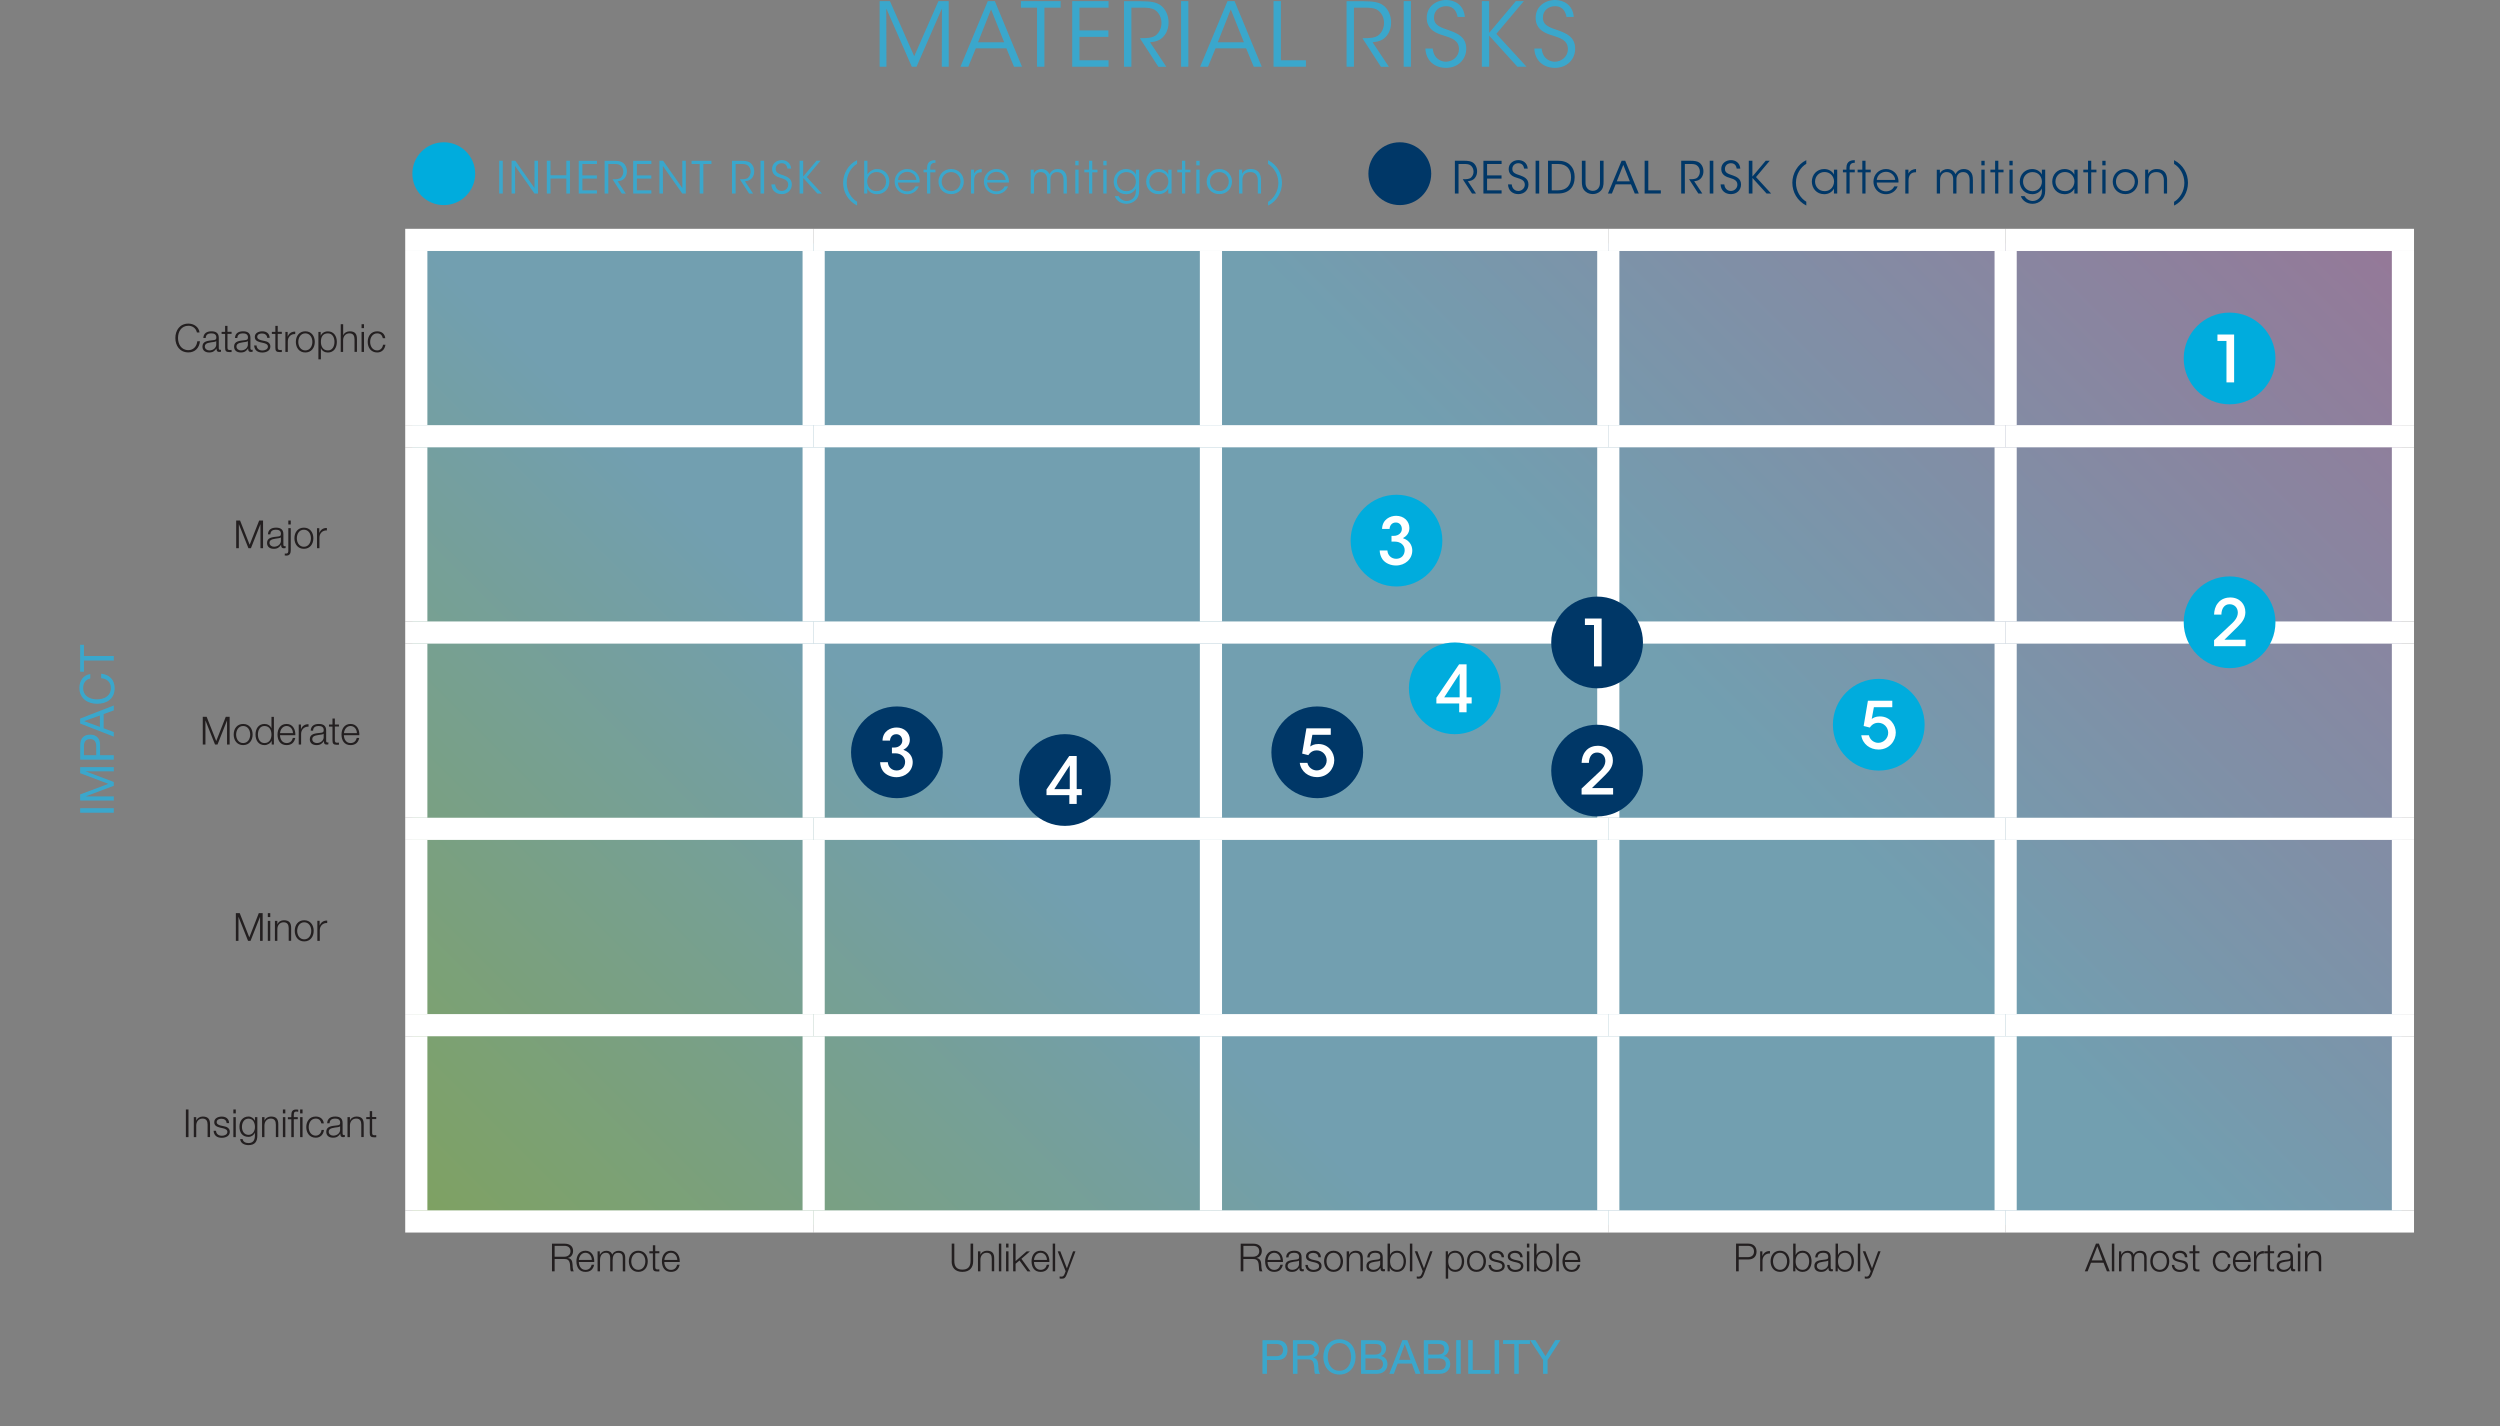 <?xml version="1.0" encoding="utf-8"?>
<!-- Generator: Adobe Illustrator 23.0.0, SVG Export Plug-In . SVG Version: 6.00 Build 0)  -->
<svg version="1.1" id="Layer_1" xmlns="http://www.w3.org/2000/svg" xmlns:xlink="http://www.w3.org/1999/xlink" x="0px" y="0px"
	 viewBox="0 0 451.24 257.43" style="enable-background:new 0 0 451.24 257.43;" xml:space="preserve">
<rect x="0" y="0" width="451.24" height="257.43" fill="#808080" stroke="none"/>
<style type="text/css">
	.st0{clip-path:url(#SVGID_2_);}
	.st1{clip-path:url(#SVGID_4_);fill:#3AA7CC;}
	.st2{clip-path:url(#SVGID_4_);fill:#00ACDD;}
	.st3{clip-path:url(#SVGID_4_);fill:#003767;}
	.st4{opacity:0.5;clip-path:url(#SVGID_4_);}
	.st5{clip-path:url(#SVGID_6_);}
	.st6{clip-path:url(#SVGID_8_);fill:url(#SVGID_9_);}
	.st7{clip-path:url(#SVGID_2_);fill:none;stroke:#FFFFFF;stroke-width:4;stroke-miterlimit:10;}
	.st8{clip-path:url(#SVGID_11_);fill:#3AA7CC;}
	.st9{clip-path:url(#SVGID_11_);fill:#231F20;}
	.st10{clip-path:url(#SVGID_11_);fill:#00ACDD;}
	.st11{clip-path:url(#SVGID_2_);fill:#FFFFFF;}
	.st12{clip-path:url(#SVGID_13_);fill:#003767;}
	.st13{clip-path:url(#SVGID_15_);fill:#00ACDD;}
	.st14{clip-path:url(#SVGID_15_);fill:#FFFFFF;}
	.st15{clip-path:url(#SVGID_15_);fill:#003767;}
	.st16{clip-path:url(#SVGID_17_);fill:#003767;}
	.st17{clip-path:url(#SVGID_19_);fill:#00ACDD;}
	.st18{clip-path:url(#SVGID_19_);fill:#FFFFFF;}
	.st19{clip-path:url(#SVGID_19_);fill:#003767;}
</style>
<g>
	<defs>
		<rect id="SVGID_1_" width="451.24" height="257.43"/>
	</defs>
	<clipPath id="SVGID_2_">
		<use xlink:href="#SVGID_1_"  style="overflow:visible;"/>
	</clipPath>
	<g class="st0">
		<defs>
			<rect id="SVGID_3_" width="451.24" height="257.43"/>
		</defs>
		<clipPath id="SVGID_4_">
			<use xlink:href="#SVGID_3_"  style="overflow:visible;"/>
		</clipPath>
		<path class="st1" d="M276.94,8.75c0.08,2.26,1.73,3.5,3.71,3.5c2.21,0,3.66-1.54,3.66-3.47c0-2.18-1.76-2.8-2.88-3.23
			c-1.79-0.61-2.96-0.96-2.94-2.4c0-1.23,0.98-2.03,2.16-2.03c1.57,0,1.95,1.17,2.1,1.94h1.31C283.87,0.82,282.17,0,280.7,0
			c-1.81,0-3.55,1.17-3.52,3.26c0,2.24,2.06,2.85,3.02,3.14c1.38,0.45,2.8,0.82,2.8,2.48c0,1.31-1.14,2.26-2.37,2.26
			c-0.74,0-2.18-0.42-2.37-2.38H276.94z M267.48,12.05h1.31V6.43l5.1,5.62h1.65l-5.46-5.94l4.96-5.9h-1.44l-4.82,5.73V0.21h-1.31
			V12.05z M257.28,8.75c0.08,2.26,1.73,3.5,3.71,3.5c2.21,0,3.66-1.54,3.66-3.47c0-2.18-1.76-2.8-2.88-3.23
			c-1.79-0.61-2.96-0.96-2.94-2.4c0-1.23,0.98-2.03,2.16-2.03c1.57,0,1.95,1.17,2.1,1.94h1.31C264.2,0.82,262.51,0,261.04,0
			c-1.81,0-3.55,1.17-3.52,3.26c0,2.24,2.06,2.85,3.02,3.14c1.38,0.45,2.8,0.82,2.8,2.48c0,1.31-1.14,2.26-2.37,2.26
			c-0.74,0-2.18-0.42-2.37-2.38H257.28z M253.36,12.05h1.31V0.21h-1.31V12.05z M243.05,12.05h1.33V1.38h1.86
			c1.07,0,1.81,0.05,2.4,0.43c0.74,0.48,1.17,1.41,1.17,2.29c0,0.85-0.27,1.57-0.9,2.18c-0.64,0.59-1.79,0.61-2.62,0.61h-0.38
			l3.34,5.17h1.44l-2.94-4.43c1.09-0.11,1.94-0.34,2.64-1.3c0.5-0.67,0.72-1.52,0.7-2.32c0-1.34-0.66-2.61-1.62-3.18
			c-0.61-0.38-1.47-0.61-3.33-0.61h-3.09V12.05z M229.87,12.05h5.84v-1.17h-4.51V0.21h-1.33V12.05z M224.52,7.63h-4.72l2.35-5.94
			L224.52,7.63z M219.4,8.72h5.52l1.38,3.33h1.44l-4.9-11.84h-1.28l-4.94,11.84h1.42L219.4,8.72z M213.18,12.05h1.31V0.21h-1.31
			V12.05z M202.88,12.05h1.33V1.38h1.86c1.07,0,1.81,0.05,2.4,0.43c0.74,0.48,1.17,1.41,1.17,2.29c0,0.85-0.27,1.57-0.9,2.18
			c-0.64,0.59-1.79,0.61-2.62,0.61h-0.38l3.34,5.17h1.44l-2.94-4.43c1.09-0.11,1.94-0.34,2.64-1.3c0.5-0.67,0.72-1.52,0.7-2.32
			c0-1.34-0.66-2.61-1.62-3.18c-0.61-0.38-1.47-0.61-3.33-0.61h-3.09V12.05z M193.53,12.05h6.56v-1.17h-5.25V6.66h5.22V5.49h-5.22
			V1.38h5.25V0.21h-6.56V12.05z M187.18,12.05h1.33V1.38h2.93V0.21h-7.17v1.17h2.91V12.05z M181.25,7.63h-4.72l2.35-5.94
			L181.25,7.63z M176.13,8.72h5.52l1.38,3.33h1.44l-4.9-11.84h-1.28l-4.94,11.84h1.42L176.13,8.72z M160,12.05l-0.03-10.53
			l4.61,10.53h0.85l4.59-10.53l-0.03,10.53h1.25V0.21h-1.86l-4.37,9.94l-4.38-9.94h-1.86v11.84H160z"/>
		<path class="st2" d="M80.1,37.02c3.13,0,5.67-2.54,5.67-5.67s-2.54-5.67-5.67-5.67c-3.13,0-5.67,2.54-5.67,5.67
			S76.97,37.02,80.1,37.02"/>
		<path class="st1" d="M228.88,37.1c1.61-0.75,2.51-2.46,2.51-4.09c0-1.66-0.86-3.26-2.51-4.1v0.68c0.99,0.58,1.86,1.87,1.86,3.42
			c0,1.58-0.89,2.86-1.86,3.42V37.1z M223.66,34.93h0.59V32.5c0-0.9,0.51-1.43,1.4-1.44c0.97-0.02,1.38,0.62,1.38,1.54v2.33h0.58
			v-2.45c0-1.05-0.47-1.96-1.81-1.98c-0.77-0.02-1.35,0.33-1.6,0.89c0.01-0.29,0.01-0.53,0.01-0.77h-0.56V34.93z M218.39,32.78
			c0-0.98,0.74-1.72,1.7-1.72c0.96,0,1.7,0.74,1.7,1.72c0,0.98-0.74,1.72-1.7,1.72C219.13,34.5,218.39,33.77,218.39,32.78
			L218.39,32.78z M217.8,32.78c0,1.21,0.9,2.26,2.28,2.26c1.39,0,2.29-1.05,2.29-2.26c0-1.21-0.89-2.27-2.29-2.27
			C218.7,30.51,217.8,31.57,217.8,32.78L217.8,32.78z M215.93,34.93h0.59v-4.3h-0.59V34.93z M215.93,29.84h0.59v-0.82h-0.59V29.84z
			 M213.35,34.93h0.58V31.1h0.94v-0.47h-0.94v-1.62h-0.58v1.62h-0.85v0.47h0.85V34.93z M207.46,32.78c0-0.96,0.72-1.73,1.71-1.73
			c0.76,0,1.34,0.44,1.58,1.03c0.1,0.21,0.14,0.45,0.14,0.69c0,0.23-0.05,0.47-0.14,0.68c-0.23,0.61-0.79,1.05-1.55,1.05
			C208.01,34.5,207.47,33.57,207.46,32.78L207.46,32.78z M211.46,30.63h-0.59v0.9c-0.21-0.49-0.84-1.02-1.76-1.02
			c-1.31,0-2.23,1.01-2.23,2.27c0,1.18,0.83,2.27,2.23,2.27c0.77,0,1.42-0.36,1.76-1.01v0.89h0.59V30.63z M201.61,32.77
			c0-1.01,0.77-1.71,1.71-1.71c0.62,0,1.05,0.26,1.31,0.6c0.27,0.34,0.39,0.77,0.39,1.13c-0.01,0.47-0.18,0.9-0.48,1.22
			c-0.3,0.31-0.72,0.5-1.21,0.5C202.23,34.5,201.61,33.65,201.61,32.77L201.61,32.77z M205.6,30.63h-0.58v0.89
			c-0.24-0.53-0.9-1.01-1.75-1.01c-1.31,0-2.25,0.99-2.25,2.28c0,1.24,0.9,2.26,2.25,2.26c0.83,0,1.43-0.42,1.74-1.03v0.55
			c0,1.07-0.84,1.71-1.66,1.71c-0.27,0-0.64-0.09-0.95-0.31c-0.26-0.18-0.41-0.38-0.51-0.57h-0.68c0.27,0.78,1.06,1.39,2.13,1.39
			c0.58,0,1.21-0.25,1.63-0.66c0.38-0.36,0.64-0.88,0.64-1.7V30.63z M199.15,34.93h0.59v-4.3h-0.59V34.93z M199.15,29.84h0.59v-0.82
			h-0.59V29.84z M196.57,34.93h0.58V31.1h0.94v-0.47h-0.94v-1.62h-0.58v1.62h-0.85v0.47h0.85V34.93z M194.09,34.93h0.59v-4.3h-0.59
			V34.93z M194.09,29.84h0.59v-0.82h-0.59V29.84z M186.05,34.93h0.59v-2.4c0-0.46,0.1-0.78,0.29-1.03c0.18-0.26,0.51-0.46,0.91-0.44
			c0.44,0.01,0.74,0.18,0.94,0.46c0.17,0.26,0.24,0.54,0.22,1.02v2.39h0.59v-2.39c0-0.49,0.04-0.73,0.26-1.03
			c0.2-0.3,0.57-0.45,0.94-0.45c0.41,0,0.68,0.14,0.86,0.36c0.25,0.28,0.32,0.69,0.32,1.14v2.37h0.59v-2.39
			c0-0.76-0.11-1.22-0.49-1.6c-0.3-0.3-0.72-0.43-1.16-0.43c-0.48,0-0.9,0.18-1.18,0.48c-0.16,0.17-0.25,0.34-0.31,0.46
			c-0.02-0.05-0.17-0.34-0.28-0.45c-0.3-0.34-0.73-0.49-1.18-0.49c-0.49,0-1.09,0.26-1.36,0.8v-0.68h-0.56V34.93z M178.19,32.48
			c0.06-0.78,0.74-1.46,1.67-1.46c0.89-0.02,1.62,0.71,1.66,1.46H178.19z M182.1,32.95c0.06-0.69-0.18-1.35-0.67-1.83
			c-0.41-0.39-0.97-0.61-1.58-0.61c-1.29,0-2.26,1.02-2.26,2.28c0,1.07,0.78,2.26,2.27,2.26c0.44,0,0.86-0.12,1.22-0.35
			c0.37-0.23,0.67-0.58,0.87-1.05h-0.62c-0.28,0.56-0.82,0.89-1.48,0.89c-0.73,0.01-1.65-0.51-1.68-1.59H182.1z M175.25,34.93h0.58
			v-2.34c0-0.98,0.46-1.5,1.3-1.5h0.06v-0.58c-0.5,0.02-1.06,0.18-1.38,0.82v-0.7h-0.56V34.93z M169.97,32.78
			c0-0.98,0.74-1.72,1.7-1.72c0.96,0,1.7,0.74,1.7,1.72c0,0.98-0.74,1.72-1.7,1.72C170.72,34.5,169.97,33.77,169.97,32.78
			L169.97,32.78z M169.39,32.78c0,1.21,0.9,2.26,2.28,2.26c1.39,0,2.29-1.05,2.29-2.26c0-1.21-0.9-2.27-2.29-2.27
			C170.29,30.51,169.39,31.57,169.39,32.78L169.39,32.78z M167.33,34.93h0.58V31.1h0.93v-0.47h-0.93v-0.3
			c0-0.94,0.63-0.94,0.93-0.95v-0.47c-0.46,0-1.51,0.04-1.51,1.37v0.35h-0.63v0.47h0.63V34.93z M162.08,32.48
			c0.06-0.78,0.74-1.46,1.67-1.46c0.89-0.02,1.62,0.71,1.66,1.46H162.08z M165.99,32.95c0.06-0.69-0.18-1.35-0.67-1.83
			c-0.41-0.39-0.97-0.61-1.58-0.61c-1.29,0-2.26,1.02-2.26,2.28c0,1.07,0.78,2.26,2.27,2.26c0.44,0,0.86-0.12,1.22-0.35
			c0.37-0.23,0.67-0.58,0.87-1.05h-0.62c-0.28,0.56-0.82,0.89-1.48,0.89c-0.73,0.01-1.65-0.51-1.68-1.59H165.99z M159.93,32.78
			c0,0.83-0.58,1.72-1.73,1.72c-1,0-1.68-0.79-1.68-1.73c0-0.95,0.71-1.72,1.71-1.72C159.19,31.05,159.93,31.79,159.93,32.78
			L159.93,32.78z M155.97,34.93h0.57v-0.89c0.32,0.62,0.95,1.01,1.76,1.01c1.3,0,2.23-0.98,2.23-2.28c0-1.35-0.99-2.26-2.21-2.26
			c-0.74,0.01-1.39,0.38-1.75,0.98v-0.86v-1.62h-0.59V34.93z M154.7,28.91c-1.61,0.75-2.52,2.46-2.52,4.08
			c0,1.66,0.87,3.26,2.52,4.11v-0.69c-1-0.58-1.87-1.86-1.87-3.42c0-1.58,0.9-2.86,1.87-3.42V28.91z M144.33,34.93h0.65v-2.81
			l2.55,2.81h0.82l-2.73-2.97l2.48-2.95h-0.72l-2.41,2.86v-2.86h-0.65V34.93z M139.23,33.29c0.04,1.13,0.86,1.75,1.86,1.75
			c1.1,0,1.83-0.77,1.83-1.74c0-1.09-0.88-1.4-1.44-1.62c-0.9-0.3-1.48-0.48-1.47-1.2c0-0.62,0.49-1.02,1.08-1.02
			c0.78,0,0.98,0.58,1.05,0.97h0.66c-0.1-1.12-0.94-1.53-1.68-1.53c-0.9,0-1.78,0.58-1.76,1.63c0,1.12,1.03,1.42,1.51,1.57
			c0.69,0.22,1.4,0.41,1.4,1.24c0,0.66-0.57,1.13-1.18,1.13c-0.37,0-1.09-0.21-1.18-1.19H139.23z M137.27,34.93h0.65v-5.92h-0.65
			V34.93z M132.12,34.93h0.66V29.6h0.93c0.54,0,0.9,0.02,1.2,0.22c0.37,0.24,0.58,0.71,0.58,1.15c0,0.42-0.14,0.78-0.45,1.09
			c-0.32,0.3-0.9,0.3-1.31,0.3h-0.19l1.67,2.58h0.72l-1.47-2.22c0.54-0.06,0.97-0.17,1.32-0.65c0.25-0.34,0.36-0.76,0.35-1.16
			c0-0.67-0.33-1.31-0.81-1.59c-0.3-0.19-0.74-0.3-1.66-0.3h-1.54V34.93z M126.29,34.93h0.66V29.6h1.46v-0.58h-3.58v0.58h1.46V34.93
			z M119.69,29.01h-0.67v5.92h0.64l-0.02-4.98l3.51,4.98h0.64v-5.92h-0.64l0.01,4.94L119.69,29.01z M114.29,34.93h3.28v-0.58h-2.62
			v-2.11h2.61v-0.58h-2.61V29.6h2.62v-0.58h-3.28V34.93z M109.14,34.93h0.66V29.6h0.93c0.54,0,0.9,0.02,1.2,0.22
			c0.37,0.24,0.58,0.71,0.58,1.15c0,0.42-0.14,0.78-0.45,1.09c-0.32,0.3-0.9,0.3-1.31,0.3h-0.19l1.67,2.58h0.72l-1.47-2.22
			c0.54-0.06,0.97-0.17,1.32-0.65c0.25-0.34,0.36-0.76,0.35-1.16c0-0.67-0.33-1.31-0.81-1.59c-0.3-0.19-0.74-0.3-1.67-0.3h-1.54
			V34.93z M104.46,34.93h3.28v-0.58h-2.62v-2.11h2.61v-0.58h-2.61V29.6h2.62v-0.58h-3.28V34.93z M99.36,34.93v-2.7h2.86v2.7h0.66
			v-5.92h-0.66v2.63h-2.86v-2.63H98.7v5.92H99.36z M93.01,29.01h-0.67v5.92h0.64l-0.02-4.98l3.51,4.98h0.64v-5.92h-0.64l0.01,4.94
			L93.01,29.01z M90.1,34.93h0.65v-5.92H90.1V34.93z"/>
		<path class="st3" d="M252.66,37.02c3.13,0,5.67-2.54,5.67-5.67s-2.54-5.67-5.67-5.67c-3.13,0-5.67,2.54-5.67,5.67
			S249.53,37.02,252.66,37.02"/>
		<path class="st3" d="M392.41,37.1c1.61-0.75,2.51-2.46,2.51-4.09c0-1.66-0.86-3.26-2.51-4.1v0.68c0.99,0.58,1.86,1.87,1.86,3.42
			c0,1.58-0.89,2.86-1.86,3.42V37.1z M387.2,34.93h0.59V32.5c0-0.9,0.51-1.43,1.4-1.44c0.97-0.02,1.38,0.62,1.38,1.54v2.33h0.58
			v-2.45c0-1.05-0.47-1.96-1.81-1.97c-0.77-0.02-1.35,0.33-1.6,0.89c0.01-0.29,0.01-0.53,0.01-0.77h-0.56V34.93z M381.92,32.78
			c0-0.98,0.74-1.72,1.7-1.72c0.96,0,1.7,0.74,1.7,1.72c0,0.99-0.74,1.72-1.7,1.72C382.67,34.5,381.92,33.77,381.92,32.78
			L381.92,32.78z M381.34,32.78c0,1.21,0.9,2.26,2.28,2.26c1.39,0,2.29-1.06,2.29-2.26c0-1.21-0.89-2.27-2.29-2.27
			C382.24,30.51,381.34,31.57,381.34,32.78L381.34,32.78z M379.46,34.93h0.59v-4.3h-0.59V34.93z M379.46,29.84h0.59v-0.82h-0.59
			V29.84z M376.88,34.93h0.58V31.1h0.94v-0.47h-0.94v-1.62h-0.58v1.62h-0.85v0.47h0.85V34.93z M371,32.78
			c0-0.96,0.72-1.73,1.71-1.73c0.76,0,1.34,0.44,1.58,1.03c0.1,0.21,0.14,0.45,0.14,0.69c0,0.23-0.05,0.47-0.14,0.68
			c-0.23,0.61-0.79,1.05-1.55,1.05C371.54,34.5,371,33.57,371,32.78L371,32.78z M375,30.63h-0.59v0.9
			c-0.21-0.49-0.84-1.02-1.76-1.02c-1.31,0-2.23,1.01-2.23,2.27c0,1.18,0.83,2.27,2.23,2.27c0.77,0,1.42-0.36,1.76-1.01v0.89H375
			V30.63z M365.15,32.77c0-1.01,0.77-1.71,1.71-1.71c0.62,0,1.05,0.26,1.31,0.6c0.27,0.34,0.39,0.77,0.39,1.13
			c-0.01,0.47-0.18,0.9-0.48,1.22c-0.3,0.31-0.72,0.5-1.21,0.5C365.76,34.5,365.15,33.65,365.15,32.77L365.15,32.77z M369.13,30.63
			h-0.58v0.89c-0.24-0.53-0.9-1.01-1.74-1.01c-1.31,0-2.25,0.99-2.25,2.28c0,1.24,0.9,2.26,2.25,2.26c0.83,0,1.43-0.42,1.74-1.03
			v0.55c0,1.07-0.84,1.71-1.66,1.71c-0.27,0-0.64-0.09-0.95-0.31c-0.26-0.18-0.41-0.38-0.51-0.57h-0.68
			c0.27,0.78,1.06,1.39,2.13,1.39c0.58,0,1.21-0.25,1.63-0.66c0.38-0.36,0.64-0.88,0.64-1.7V30.63z M362.69,34.93h0.59v-4.3h-0.59
			V34.93z M362.69,29.84h0.59v-0.82h-0.59V29.84z M360.11,34.93h0.58V31.1h0.94v-0.47h-0.94v-1.62h-0.58v1.62h-0.85v0.47h0.85V34.93
			z M357.63,34.93h0.59v-4.3h-0.59V34.93z M357.63,29.84h0.59v-0.82h-0.59V29.84z M349.58,34.93h0.59v-2.4
			c0-0.46,0.1-0.78,0.29-1.03c0.18-0.26,0.51-0.46,0.91-0.44c0.44,0.01,0.74,0.18,0.95,0.46c0.17,0.26,0.24,0.54,0.22,1.02v2.39
			h0.59v-2.39c0-0.49,0.04-0.73,0.26-1.03c0.2-0.3,0.57-0.45,0.94-0.45c0.41,0,0.68,0.14,0.86,0.36c0.25,0.28,0.32,0.69,0.32,1.14
			v2.37h0.59v-2.39c0-0.76-0.11-1.22-0.49-1.6c-0.3-0.3-0.72-0.43-1.16-0.43c-0.48,0-0.9,0.18-1.18,0.48
			c-0.16,0.17-0.25,0.34-0.31,0.46c-0.02-0.05-0.17-0.34-0.28-0.45c-0.3-0.34-0.73-0.49-1.18-0.49c-0.49,0-1.09,0.26-1.36,0.8v-0.68
			h-0.56V34.93z M343.9,34.93h0.58v-2.34c0-0.98,0.46-1.5,1.3-1.5h0.06v-0.58c-0.5,0.02-1.06,0.18-1.38,0.82v-0.7h-0.56V34.93z
			 M338.75,32.48c0.06-0.79,0.74-1.47,1.67-1.47c0.89-0.02,1.62,0.71,1.66,1.47H338.75z M342.66,32.95
			c0.06-0.69-0.18-1.35-0.67-1.83c-0.41-0.39-0.97-0.61-1.58-0.61c-1.29,0-2.26,1.01-2.26,2.28c0,1.07,0.77,2.26,2.27,2.26
			c0.44,0,0.86-0.12,1.23-0.35c0.37-0.23,0.67-0.58,0.87-1.05h-0.62c-0.28,0.56-0.82,0.89-1.48,0.89c-0.73,0.01-1.65-0.51-1.68-1.59
			H342.66z M336.14,34.93h0.58V31.1h0.94v-0.47h-0.94v-1.62h-0.58v1.62h-0.85v0.47h0.85V34.93z M333.27,34.93h0.58V31.1h0.93v-0.47
			h-0.93v-0.3c0-0.94,0.63-0.94,0.93-0.95v-0.47c-0.46,0-1.51,0.04-1.51,1.37v0.35h-0.63v0.47h0.63V34.93z M327.61,32.78
			c0-0.96,0.72-1.73,1.71-1.73c0.76,0,1.34,0.44,1.58,1.03c0.1,0.21,0.14,0.45,0.14,0.69c0,0.23-0.05,0.47-0.14,0.68
			c-0.23,0.61-0.79,1.05-1.55,1.05C328.16,34.5,327.62,33.57,327.61,32.78L327.61,32.78z M331.61,30.63h-0.59v0.9
			c-0.21-0.49-0.84-1.02-1.76-1.02c-1.31,0-2.23,1.01-2.23,2.27c0,1.18,0.83,2.27,2.23,2.27c0.77,0,1.42-0.36,1.76-1.01v0.89h0.59
			V30.63z M326.03,28.91c-1.61,0.75-2.52,2.46-2.52,4.08c0,1.66,0.87,3.26,2.52,4.11v-0.69c-1-0.58-1.87-1.86-1.87-3.42
			c0-1.58,0.9-2.86,1.87-3.42V28.91z M315.66,34.93h0.65v-2.81l2.55,2.81h0.82l-2.73-2.97l2.48-2.95h-0.72l-2.41,2.86v-2.86h-0.65
			V34.93z M310.56,33.29c0.04,1.13,0.86,1.75,1.86,1.75c1.1,0,1.83-0.77,1.83-1.74c0-1.09-0.88-1.4-1.44-1.62
			c-0.9-0.3-1.48-0.48-1.47-1.2c0-0.62,0.49-1.02,1.08-1.02c0.78,0,0.98,0.58,1.05,0.97h0.65c-0.1-1.12-0.94-1.53-1.68-1.53
			c-0.9,0-1.78,0.58-1.76,1.63c0,1.12,1.03,1.43,1.51,1.57c0.69,0.22,1.4,0.41,1.4,1.24c0,0.66-0.57,1.13-1.18,1.13
			c-0.37,0-1.09-0.21-1.18-1.19H310.56z M308.6,34.93h0.65v-5.92h-0.65V34.93z M303.45,34.93h0.66V29.6h0.93
			c0.54,0,0.9,0.02,1.2,0.22c0.37,0.24,0.58,0.7,0.58,1.14c0,0.43-0.14,0.79-0.45,1.09c-0.32,0.3-0.9,0.3-1.31,0.3h-0.19l1.67,2.58
			h0.72l-1.47-2.22c0.54-0.06,0.97-0.17,1.32-0.65c0.25-0.34,0.36-0.76,0.35-1.16c0-0.67-0.33-1.3-0.81-1.59
			c-0.3-0.19-0.74-0.3-1.66-0.3h-1.54V34.93z M296.85,34.93h2.92v-0.58h-2.26v-5.34h-0.66V34.93z M294.18,32.73h-2.36l1.18-2.97
			L294.18,32.73z M291.62,33.27h2.76l0.69,1.66h0.72l-2.45-5.92h-0.64l-2.47,5.92h0.71L291.62,33.27z M285.52,29.01v3.75
			c0,0.65,0.05,1.32,0.67,1.82c0.37,0.33,0.89,0.45,1.3,0.45c0.51,0,0.95-0.17,1.28-0.45c0.59-0.46,0.68-1.14,0.67-1.82v-3.75h-0.65
			v3.75c0,0.46,0,0.81-0.28,1.2c-0.2,0.3-0.59,0.49-1.02,0.49c-0.43,0-0.82-0.2-1.03-0.5c-0.28-0.4-0.28-0.74-0.28-1.19v-3.75
			H285.52z M280.07,29.6h1.18c0.81,0,1.36,0.26,1.74,0.66c0.39,0.43,0.58,1.04,0.58,1.73c0,1.42-0.79,2.36-2.31,2.36h-1.18V29.6z
			 M279.41,34.93h1.8c1.99,0,3.01-1.18,3.01-2.97c0-0.84-0.23-1.54-0.71-2.06c-0.59-0.7-1.49-0.89-2.33-0.89h-1.77V34.93z
			 M277.17,34.93h0.65v-5.92h-0.65V34.93z M272.19,33.29c0.04,1.13,0.86,1.75,1.86,1.75c1.1,0,1.83-0.77,1.83-1.74
			c0-1.09-0.88-1.4-1.44-1.62c-0.9-0.3-1.48-0.48-1.47-1.2c0-0.62,0.49-1.02,1.08-1.02c0.79,0,0.98,0.58,1.05,0.97h0.65
			c-0.1-1.12-0.94-1.53-1.68-1.53c-0.9,0-1.77,0.58-1.76,1.63c0,1.12,1.03,1.43,1.51,1.57c0.69,0.22,1.4,0.41,1.4,1.24
			c0,0.66-0.57,1.13-1.18,1.13c-0.37,0-1.09-0.21-1.18-1.19H272.19z M267.75,34.93h3.28v-0.58h-2.62v-2.11h2.61v-0.58h-2.61V29.6
			h2.62v-0.58h-3.28V34.93z M262.6,34.93h0.66V29.6h0.93c0.54,0,0.9,0.02,1.2,0.22c0.37,0.24,0.58,0.7,0.58,1.14
			c0,0.43-0.14,0.79-0.45,1.09c-0.32,0.3-0.9,0.3-1.31,0.3h-0.19l1.67,2.58h0.72l-1.47-2.22c0.54-0.06,0.97-0.17,1.32-0.65
			c0.25-0.34,0.36-0.76,0.35-1.16c0-0.67-0.33-1.3-0.81-1.59c-0.3-0.19-0.74-0.3-1.66-0.3h-1.54V34.93z"/>
		<g class="st4">
			<g>
				<defs>
					<rect id="SVGID_5_" x="65.43" y="36.93" width="377.05" height="185.17"/>
				</defs>
				<clipPath id="SVGID_6_">
					<use xlink:href="#SVGID_5_"  style="overflow:visible;"/>
				</clipPath>
				<g class="st5">
					<defs>
						<rect id="SVGID_7_" x="74.43" y="43.93" width="359.05" height="177.17"/>
					</defs>
					<clipPath id="SVGID_8_">
						<use xlink:href="#SVGID_7_"  style="overflow:visible;"/>
					</clipPath>
					
						<linearGradient id="SVGID_9_" gradientUnits="userSpaceOnUse" x1="-352.724" y1="226.472" x2="-351.725" y2="226.472" gradientTransform="matrix(268.169 -268.169 -268.169 -268.169 155442.797 -33590.352)">
						<stop  offset="0" style="stop-color:#7DC242"/>
						<stop  offset="5.054949e-03" style="stop-color:#7DC242"/>
						<stop  offset="0.335" style="stop-color:#63BDE0"/>
						<stop  offset="0.61" style="stop-color:#63BDE0"/>
						<stop  offset="0.997" style="stop-color:#A970AF"/>
						<stop  offset="1" style="stop-color:#A970AF"/>
					</linearGradient>
					<polygon class="st6" points="-14.15,132.51 253.96,-135.6 522.07,132.51 253.96,400.63 					"/>
				</g>
			</g>
		</g>
	</g>
	<line class="st7" x1="73.14" y1="43.3" x2="146.86" y2="43.3"/>
	<line class="st7" x1="75.14" y1="76.74" x2="75.14" y2="45.3"/>
	<line class="st7" x1="146.86" y1="43.3" x2="218.58" y2="43.3"/>
	<line class="st7" x1="146.86" y1="76.74" x2="146.86" y2="45.3"/>
	<line class="st7" x1="218.57" y1="43.3" x2="290.29" y2="43.3"/>
	<line class="st7" x1="218.57" y1="76.74" x2="218.57" y2="45.3"/>
	<line class="st7" x1="290.29" y1="43.3" x2="362.01" y2="43.3"/>
	<line class="st7" x1="290.29" y1="76.74" x2="290.29" y2="45.3"/>
	<line class="st7" x1="362.01" y1="43.3" x2="435.72" y2="43.3"/>
	<line class="st7" x1="362.01" y1="76.74" x2="362.01" y2="45.3"/>
	<line class="st7" x1="433.72" y1="76.74" x2="433.72" y2="45.3"/>
	<line class="st7" x1="73.14" y1="78.74" x2="146.86" y2="78.74"/>
	<line class="st7" x1="75.14" y1="112.17" x2="75.14" y2="80.74"/>
	<line class="st7" x1="146.86" y1="78.74" x2="218.58" y2="78.74"/>
	<line class="st7" x1="146.86" y1="112.17" x2="146.86" y2="80.74"/>
	<line class="st7" x1="218.57" y1="78.74" x2="290.29" y2="78.74"/>
	<line class="st7" x1="218.57" y1="112.17" x2="218.57" y2="80.74"/>
	<line class="st7" x1="290.29" y1="78.74" x2="362.01" y2="78.74"/>
	<line class="st7" x1="290.29" y1="112.17" x2="290.29" y2="80.74"/>
	<line class="st7" x1="362.01" y1="78.74" x2="435.72" y2="78.74"/>
	<line class="st7" x1="362.01" y1="112.17" x2="362.01" y2="80.74"/>
	<line class="st7" x1="433.72" y1="112.17" x2="433.72" y2="80.74"/>
	<line class="st7" x1="73.14" y1="114.17" x2="146.86" y2="114.17"/>
	<line class="st7" x1="75.14" y1="147.6" x2="75.14" y2="116.17"/>
	<line class="st7" x1="146.86" y1="114.17" x2="218.58" y2="114.17"/>
	<line class="st7" x1="146.86" y1="147.6" x2="146.86" y2="116.17"/>
	<line class="st7" x1="218.57" y1="114.17" x2="290.29" y2="114.17"/>
	<line class="st7" x1="218.57" y1="147.6" x2="218.57" y2="116.17"/>
	<line class="st7" x1="290.29" y1="114.17" x2="362.01" y2="114.17"/>
	<line class="st7" x1="290.29" y1="147.6" x2="290.29" y2="116.17"/>
	<line class="st7" x1="362.01" y1="114.17" x2="435.72" y2="114.17"/>
	<line class="st7" x1="362.01" y1="147.6" x2="362.01" y2="116.17"/>
	<line class="st7" x1="433.72" y1="147.6" x2="433.72" y2="116.17"/>
	<line class="st7" x1="73.14" y1="149.6" x2="146.86" y2="149.6"/>
	<line class="st7" x1="75.14" y1="183.04" x2="75.14" y2="151.6"/>
	<line class="st7" x1="146.86" y1="149.6" x2="218.58" y2="149.6"/>
	<line class="st7" x1="146.86" y1="183.04" x2="146.86" y2="151.6"/>
	<line class="st7" x1="218.57" y1="149.6" x2="290.29" y2="149.6"/>
	<line class="st7" x1="218.57" y1="183.04" x2="218.57" y2="151.6"/>
	<line class="st7" x1="290.29" y1="149.6" x2="362.01" y2="149.6"/>
	<line class="st7" x1="290.29" y1="183.04" x2="290.29" y2="151.6"/>
	<line class="st7" x1="362.01" y1="149.6" x2="435.72" y2="149.6"/>
	<line class="st7" x1="362.01" y1="183.04" x2="362.01" y2="151.6"/>
	<line class="st7" x1="433.72" y1="183.04" x2="433.72" y2="151.6"/>
	<line class="st7" x1="73.14" y1="185.04" x2="146.86" y2="185.04"/>
	<line class="st7" x1="75.14" y1="218.47" x2="75.14" y2="187.04"/>
	<line class="st7" x1="146.86" y1="185.04" x2="218.58" y2="185.04"/>
	<line class="st7" x1="146.86" y1="218.47" x2="146.86" y2="187.04"/>
	<line class="st7" x1="218.57" y1="185.04" x2="290.29" y2="185.04"/>
	<line class="st7" x1="218.57" y1="218.47" x2="218.57" y2="187.04"/>
	<line class="st7" x1="290.29" y1="185.04" x2="362.01" y2="185.04"/>
	<line class="st7" x1="290.29" y1="218.47" x2="290.29" y2="187.04"/>
	<line class="st7" x1="362.01" y1="185.04" x2="435.72" y2="185.04"/>
	<line class="st7" x1="362.01" y1="218.47" x2="362.01" y2="187.04"/>
	<line class="st7" x1="433.72" y1="218.47" x2="433.72" y2="187.04"/>
	<line class="st7" x1="73.14" y1="220.47" x2="146.86" y2="220.47"/>
	<line class="st7" x1="146.86" y1="220.47" x2="218.58" y2="220.47"/>
	<line class="st7" x1="218.57" y1="220.47" x2="290.29" y2="220.47"/>
	<line class="st7" x1="290.29" y1="220.47" x2="362.01" y2="220.47"/>
	<line class="st7" x1="362.01" y1="220.47" x2="435.72" y2="220.47"/>
	<g class="st0">
		<defs>
			<rect id="SVGID_10_" width="451.24" height="257.43"/>
		</defs>
		<clipPath id="SVGID_11_">
			<use xlink:href="#SVGID_10_"  style="overflow:visible;"/>
		</clipPath>
		<path class="st8" d="M281.65,241.89h-0.92l-1.78,2.89l-1.82-2.89h-0.96l2.35,3.59v2.48h0.81v-2.48L281.65,241.89z M273.32,247.96
			h0.81v-5.39h2.02v-0.68h-4.85v0.68h2.02V247.96z M269.77,247.96h0.81v-6.07h-0.81V247.96z M265.01,247.96h4.02v-0.68h-3.21v-5.39
			h-0.81V247.96z M262.84,247.96h0.81v-6.07h-0.81V247.96z M257.79,242.57h1.62c0.7,0,1.29,0.12,1.29,0.96
			c0,0.64-0.37,0.97-1.29,0.97h-1.62V242.57z M256.99,247.96h2.93c1.21,0,1.84-0.85,1.84-1.74c0-0.75-0.41-1.31-1.15-1.46v-0.02
			c0.56-0.23,0.9-0.71,0.9-1.36c0-0.59-0.31-1.03-0.71-1.26c-0.37-0.22-1.07-0.22-1.61-0.22h-2.2V247.96z M257.79,245.18h1.85
			c0.68,0,1.32,0.22,1.32,1.01c0,0.66-0.44,1.09-1.14,1.09h-2.02V245.18z M253.55,242.62h0.02l1.01,2.83h-2.06L253.55,242.62z
			 M250.76,247.96h0.83l0.68-1.83h2.57l0.66,1.83h0.89l-2.37-6.07h-0.89L250.76,247.96z M246.46,242.57h1.61
			c0.7,0,1.29,0.12,1.29,0.96c0,0.64-0.37,0.97-1.29,0.97h-1.61V242.57z M245.66,247.96h2.93c1.21,0,1.84-0.85,1.84-1.74
			c0-0.75-0.41-1.31-1.15-1.46v-0.02c0.56-0.23,0.9-0.71,0.9-1.36c0-0.59-0.31-1.03-0.71-1.26c-0.37-0.22-1.07-0.22-1.61-0.22h-2.2
			V247.96z M246.46,245.18h1.84c0.68,0,1.32,0.22,1.32,1.01c0,0.66-0.44,1.09-1.14,1.09h-2.02V245.18z M239.66,244.92
			c0-1.22,0.62-2.5,2.1-2.5c1.48,0,2.1,1.28,2.1,2.5s-0.62,2.5-2.1,2.5C240.29,247.42,239.66,246.15,239.66,244.92 M238.86,244.92
			c0,1.65,0.98,3.18,2.91,3.18c1.93,0,2.91-1.53,2.91-3.18s-0.98-3.18-2.91-3.18C239.83,241.75,238.86,243.28,238.86,244.92
			 M233.38,247.96h0.81v-2.59h1.97c0.78,0,0.93,0.5,1.01,1.1c0.12,0.6-0.01,1.25,0.22,1.5h0.9c-0.34-0.42-0.31-1.08-0.36-1.67
			c-0.06-0.6-0.2-1.11-0.91-1.25v-0.02c0.73-0.2,1.05-0.81,1.05-1.54c0-0.97-0.7-1.59-1.84-1.59h-2.86V247.96z M234.18,244.69v-2.12
			h2.01c0.76,0,1.08,0.44,1.08,1.04c0,0.88-0.65,1.08-1.4,1.08H234.18z M228.67,242.57h1.58c0.91,0,1.33,0.39,1.33,1.11
			c0,0.72-0.42,1.12-1.33,1.11h-1.58V242.57z M227.87,247.96h0.81v-2.48h1.85c1.21,0.01,1.86-0.67,1.86-1.79
			c0-1.12-0.65-1.79-1.86-1.79h-2.66V247.96z"/>
		<path class="st9" d="M416.04,229.47h0.44v-2.11c0.01-0.71,0.43-1.24,1.13-1.24c0.71,0,0.92,0.47,0.92,1.09v2.25h0.44v-2.32
			c0-0.86-0.31-1.39-1.32-1.39c-0.51,0-0.99,0.29-1.15,0.73h-0.01v-0.62h-0.44V229.47z M414.76,225.17h0.44v-0.71h-0.44V225.17z
			 M414.76,229.47h0.44v-3.61h-0.44V229.47z M411.52,226.96c0.01-0.59,0.42-0.84,0.97-0.84c0.52,0,0.94,0.15,0.94,0.74
			c0,0.4-0.2,0.45-0.57,0.49c-0.95,0.11-1.94,0.15-1.94,1.16c0,0.73,0.54,1.06,1.21,1.06c0.69,0,1.01-0.26,1.32-0.73h0.01
			c0,0.38,0.07,0.63,0.52,0.63c0.12,0,0.19-0.01,0.29-0.03v-0.37c-0.04,0.01-0.09,0.03-0.14,0.03c-0.17,0-0.26-0.1-0.26-0.27v-1.92
			c0-0.97-0.69-1.16-1.33-1.16c-0.83,0-1.42,0.36-1.46,1.21H411.52z M413.43,228.07c0.01,0.71-0.59,1.13-1.26,1.13
			c-0.41,0-0.8-0.27-0.8-0.71c0-0.71,0.93-0.7,1.68-0.83c0.12-0.02,0.32-0.06,0.37-0.16h0.01V228.07z M409.75,224.77h-0.44v1.08
			h-0.63v0.37h0.63v2.47c-0.01,0.61,0.2,0.81,0.78,0.81c0.13,0,0.26-0.01,0.39-0.01v-0.38c-0.13,0.01-0.25,0.02-0.38,0.02
			c-0.32-0.02-0.36-0.19-0.36-0.48v-2.44h0.73v-0.37h-0.73V224.77z M406.84,229.47h0.44v-1.93c0-0.75,0.55-1.34,1.34-1.29v-0.44
			c-0.65-0.03-1.14,0.31-1.37,0.9h-0.01v-0.85h-0.4V229.47z M403.47,227.41c0.07-0.66,0.47-1.29,1.19-1.29
			c0.71,0,1.13,0.62,1.15,1.29H403.47z M406.25,227.78c0.04-1.01-0.43-2.03-1.59-2.03c-1.15,0-1.63,0.96-1.63,1.91
			c0,1.03,0.48,1.91,1.63,1.91c0.91,0,1.39-0.47,1.58-1.29h-0.44c-0.14,0.55-0.49,0.93-1.14,0.93c-0.85,0-1.18-0.78-1.19-1.42
			H406.25z M402.57,226.99c-0.1-0.83-0.69-1.24-1.46-1.24c-1.11,0-1.71,0.87-1.71,1.91c0,1.04,0.6,1.91,1.71,1.91
			c0.81,0,1.37-0.53,1.49-1.4h-0.44c-0.06,0.6-0.5,1.03-1.05,1.03c-0.85,0-1.27-0.77-1.27-1.54c0-0.77,0.42-1.54,1.27-1.54
			c0.57,0,0.9,0.33,1.02,0.87H402.57z M396.26,224.77h-0.44v1.08h-0.63v0.37h0.63v2.47c-0.01,0.61,0.2,0.81,0.78,0.81
			c0.13,0,0.26-0.01,0.39-0.01v-0.38c-0.13,0.01-0.25,0.02-0.38,0.02c-0.32-0.02-0.36-0.19-0.36-0.48v-2.44h0.74v-0.37h-0.74V224.77
			z M394.8,226.91c-0.03-0.78-0.6-1.16-1.32-1.16c-0.64,0-1.36,0.28-1.36,1.01c0,0.62,0.43,0.81,1.01,0.97l0.57,0.13
			c0.4,0.1,0.79,0.24,0.79,0.66c0,0.5-0.57,0.69-0.99,0.69c-0.59,0-1.03-0.31-1.06-0.9h-0.44c0.07,0.88,0.64,1.27,1.48,1.27
			c0.67,0,1.45-0.3,1.45-1.08c0-0.63-0.52-0.93-1.03-1l-0.59-0.13c-0.3-0.08-0.75-0.22-0.75-0.61c0-0.47,0.46-0.62,0.85-0.62
			c0.51,0,0.92,0.25,0.95,0.79H394.8z M389.83,226.12c0.85,0,1.27,0.77,1.27,1.54c0,0.77-0.42,1.54-1.27,1.54
			c-0.85,0-1.27-0.77-1.27-1.54C388.56,226.89,388.98,226.12,389.83,226.12 M389.83,225.75c-1.11,0-1.71,0.87-1.71,1.91
			c0,1.04,0.6,1.91,1.71,1.91c1.11,0,1.71-0.87,1.71-1.91C391.53,226.62,390.93,225.75,389.83,225.75 M382.47,229.47h0.44v-2.02
			c0.01-0.76,0.32-1.33,1.08-1.33c0.56,0,0.76,0.41,0.76,0.9v2.45h0.44v-2.04c0-0.67,0.22-1.3,0.98-1.3c0.63,0,0.85,0.32,0.85,0.92
			v2.43h0.44v-2.45c0-0.85-0.4-1.27-1.2-1.27c-0.48,0-0.93,0.23-1.15,0.71c-0.13-0.48-0.56-0.71-1.04-0.71
			c-0.58,0-0.95,0.28-1.18,0.71h-0.02v-0.61h-0.4V229.47z M381.18,229.47h0.44v-5h-0.44V229.47z M378.56,224.94l0.96,2.56h-1.97
			L378.56,224.94z M376.3,229.47h0.51l0.6-1.55h2.27l0.61,1.55h0.51l-1.96-5h-0.53L376.3,229.47z"/>
		<path class="st9" d="M337.66,229.45l-0.15,0.41c-0.15,0.34-0.24,0.57-0.63,0.57c-0.1,0-0.2-0.01-0.3-0.04v0.37
			c0.07,0.03,0.16,0.03,0.34,0.04c0.55,0,0.7-0.18,0.95-0.78l1.57-4.17h-0.44l-1.11,3.08l-1.19-3.08h-0.47L337.66,229.45z
			 M335.33,229.47h0.44v-5h-0.44V229.47z M331.31,229.47h0.4v-0.69h0.01c0.2,0.49,0.71,0.79,1.29,0.79c1.1,0,1.62-0.89,1.62-1.91
			c0-1.02-0.52-1.91-1.62-1.91c-0.54,0-1.06,0.27-1.25,0.79h-0.01v-2.07h-0.44V229.47z M334.2,227.66c0,0.75-0.34,1.54-1.18,1.54
			c-0.94,0-1.27-0.79-1.27-1.54c0-0.75,0.33-1.54,1.27-1.54C333.86,226.12,334.2,226.91,334.2,227.66 M328.07,226.96
			c0.01-0.59,0.42-0.84,0.97-0.84c0.52,0,0.95,0.15,0.95,0.74c0,0.4-0.2,0.45-0.57,0.49c-0.95,0.11-1.94,0.15-1.94,1.16
			c0,0.73,0.54,1.06,1.21,1.06c0.69,0,1.01-0.26,1.32-0.73h0.01c0,0.38,0.07,0.63,0.52,0.63c0.12,0,0.19-0.01,0.29-0.03v-0.37
			c-0.04,0.01-0.09,0.03-0.14,0.03c-0.17,0-0.26-0.1-0.26-0.27v-1.92c0-0.97-0.69-1.16-1.33-1.16c-0.83,0-1.42,0.36-1.46,1.21
			H328.07z M329.99,228.07c0.01,0.71-0.59,1.13-1.26,1.13c-0.41,0-0.8-0.27-0.8-0.71c0-0.71,0.93-0.7,1.68-0.83
			c0.12-0.02,0.32-0.06,0.37-0.16h0.01V228.07z M323.66,229.47h0.4v-0.69h0.01c0.2,0.49,0.71,0.79,1.29,0.79
			c1.1,0,1.62-0.89,1.62-1.91c0-1.02-0.52-1.91-1.62-1.91c-0.54,0-1.06,0.27-1.25,0.79h-0.01v-2.07h-0.44V229.47z M326.55,227.66
			c0,0.75-0.34,1.54-1.18,1.54c-0.94,0-1.27-0.79-1.27-1.54c0-0.75,0.33-1.54,1.27-1.54C326.21,226.12,326.55,226.91,326.55,227.66
			 M321.29,226.12c0.85,0,1.27,0.77,1.27,1.54c0,0.77-0.42,1.54-1.27,1.54c-0.85,0-1.27-0.77-1.27-1.54
			C320.02,226.89,320.44,226.12,321.29,226.12 M321.29,225.75c-1.11,0-1.71,0.87-1.71,1.91c0,1.04,0.6,1.91,1.71,1.91
			c1.11,0,1.71-0.87,1.71-1.91C323,226.62,322.4,225.75,321.29,225.75 M317.69,229.47h0.44v-1.93c0-0.75,0.55-1.34,1.34-1.29v-0.44
			c-0.65-0.03-1.14,0.31-1.36,0.9h-0.01v-0.85h-0.4V229.47z M313.84,224.87h1.64c0.66,0,1.11,0.34,1.11,1.02
			c0,0.69-0.46,1.02-1.11,1.02h-1.64V224.87z M313.36,229.47h0.47v-2.14h1.74c0.9,0,1.48-0.52,1.48-1.43c0-0.9-0.59-1.43-1.48-1.43
			h-2.22V229.47z"/>
		<path class="st9" d="M282.46,227.41c0.07-0.66,0.47-1.29,1.19-1.29c0.71,0,1.13,0.62,1.15,1.29H282.46z M285.24,227.78
			c0.04-1.01-0.43-2.03-1.59-2.03c-1.15,0-1.63,0.96-1.63,1.91c0,1.03,0.48,1.91,1.63,1.91c0.91,0,1.39-0.47,1.57-1.29h-0.44
			c-0.14,0.55-0.49,0.93-1.13,0.93c-0.85,0-1.18-0.78-1.19-1.42H285.24z M280.92,229.47h0.44v-5h-0.44V229.47z M276.89,229.47h0.41
			v-0.69h0.01c0.2,0.49,0.71,0.79,1.29,0.79c1.1,0,1.62-0.89,1.62-1.91c0-1.02-0.52-1.91-1.62-1.91c-0.54,0-1.06,0.27-1.25,0.79
			h-0.01v-2.07h-0.44V229.47z M279.78,227.66c0,0.75-0.34,1.54-1.18,1.54c-0.94,0-1.27-0.79-1.27-1.54c0-0.75,0.33-1.54,1.27-1.54
			C279.44,226.12,279.78,226.91,279.78,227.66 M275.6,225.17h0.44v-0.71h-0.44V225.17z M275.6,229.47h0.44v-3.61h-0.44V229.47z
			 M274.83,226.91c-0.03-0.78-0.6-1.16-1.32-1.16c-0.64,0-1.36,0.28-1.36,1.01c0,0.62,0.43,0.81,1.01,0.97l0.57,0.13
			c0.4,0.1,0.79,0.24,0.79,0.66c0,0.5-0.57,0.69-0.99,0.69c-0.59,0-1.03-0.31-1.06-0.9h-0.44c0.07,0.88,0.64,1.27,1.48,1.27
			c0.67,0,1.45-0.3,1.45-1.08c0-0.63-0.52-0.93-1.03-1l-0.59-0.13c-0.3-0.08-0.75-0.22-0.75-0.61c0-0.47,0.46-0.62,0.85-0.62
			c0.5,0,0.92,0.25,0.95,0.79H274.83z M271.47,226.91c-0.03-0.78-0.6-1.16-1.32-1.16c-0.64,0-1.36,0.28-1.36,1.01
			c0,0.62,0.43,0.81,1.01,0.97l0.57,0.13c0.4,0.1,0.79,0.24,0.79,0.66c0,0.5-0.58,0.69-0.99,0.69c-0.59,0-1.03-0.31-1.06-0.9h-0.44
			c0.07,0.88,0.64,1.27,1.48,1.27c0.67,0,1.45-0.3,1.45-1.08c0-0.63-0.52-0.93-1.03-1l-0.59-0.13c-0.3-0.08-0.75-0.22-0.75-0.61
			c0-0.47,0.46-0.62,0.85-0.62c0.5,0,0.92,0.25,0.95,0.79H271.47z M266.5,226.12c0.85,0,1.27,0.77,1.27,1.54
			c0,0.77-0.42,1.54-1.27,1.54c-0.85,0-1.27-0.77-1.27-1.54C265.23,226.89,265.65,226.12,266.5,226.12 M266.5,225.75
			c-1.11,0-1.71,0.87-1.71,1.91c0,1.04,0.6,1.91,1.71,1.91c1.11,0,1.71-0.87,1.71-1.91C268.21,226.62,267.6,225.75,266.5,225.75
			 M260.95,230.8h0.44v-2.02h0.01c0.19,0.52,0.71,0.79,1.25,0.79c1.1,0,1.62-0.89,1.62-1.91c0-1.02-0.52-1.91-1.62-1.91
			c-0.58,0-1.08,0.3-1.29,0.79h-0.01v-0.69h-0.4V230.8z M263.85,227.66c0,0.75-0.34,1.54-1.18,1.54c-0.94,0-1.27-0.79-1.27-1.54
			c0-0.82,0.29-1.54,1.27-1.54C263.5,226.12,263.85,226.91,263.85,227.66 M256.8,229.45l-0.15,0.41c-0.15,0.34-0.24,0.57-0.63,0.57
			c-0.1,0-0.2-0.01-0.3-0.04v0.37c0.07,0.03,0.16,0.03,0.33,0.04c0.55,0,0.7-0.18,0.95-0.78l1.57-4.17h-0.44l-1.11,3.08l-1.19-3.08
			h-0.47L256.8,229.45z M254.48,229.47h0.44v-5h-0.44V229.47z M250.45,229.47h0.4v-0.69h0.01c0.2,0.49,0.71,0.79,1.29,0.79
			c1.1,0,1.62-0.89,1.62-1.91c0-1.02-0.52-1.91-1.62-1.91c-0.54,0-1.06,0.27-1.25,0.79h-0.01v-2.07h-0.44V229.47z M253.35,227.66
			c0,0.75-0.34,1.54-1.18,1.54c-0.94,0-1.27-0.79-1.27-1.54c0-0.75,0.33-1.54,1.27-1.54C253,226.12,253.35,226.91,253.35,227.66
			 M247.22,226.96c0.01-0.59,0.42-0.84,0.97-0.84c0.52,0,0.95,0.15,0.95,0.74c0,0.4-0.2,0.45-0.57,0.49
			c-0.95,0.11-1.94,0.15-1.94,1.16c0,0.73,0.54,1.06,1.21,1.06c0.69,0,1.01-0.26,1.32-0.73h0.01c0,0.38,0.07,0.63,0.52,0.63
			c0.12,0,0.19-0.01,0.29-0.03v-0.37c-0.04,0.01-0.09,0.03-0.14,0.03c-0.18,0-0.26-0.1-0.26-0.27v-1.92c0-0.97-0.69-1.16-1.33-1.16
			c-0.83,0-1.42,0.36-1.46,1.21H247.22z M249.13,228.07c0.01,0.71-0.59,1.13-1.26,1.13c-0.41,0-0.81-0.27-0.81-0.71
			c0-0.71,0.93-0.7,1.68-0.83c0.12-0.02,0.32-0.06,0.37-0.16h0.01V228.07z M243.06,229.47h0.44v-2.11c0.01-0.71,0.43-1.24,1.13-1.24
			c0.72,0,0.92,0.47,0.92,1.09v2.25h0.44v-2.32c0-0.86-0.31-1.39-1.32-1.39c-0.51,0-0.99,0.29-1.15,0.73h-0.01v-0.62h-0.44V229.47z
			 M240.7,226.12c0.85,0,1.27,0.77,1.27,1.54c0,0.77-0.42,1.54-1.27,1.54c-0.85,0-1.27-0.77-1.27-1.54
			C239.43,226.89,239.85,226.12,240.7,226.12 M240.7,225.75c-1.11,0-1.71,0.87-1.71,1.91c0,1.04,0.6,1.91,1.71,1.91
			c1.11,0,1.71-0.87,1.71-1.91C242.4,226.62,241.8,225.75,240.7,225.75 M238.41,226.91c-0.03-0.78-0.6-1.16-1.32-1.16
			c-0.64,0-1.36,0.28-1.36,1.01c0,0.62,0.43,0.81,1.01,0.97l0.57,0.13c0.4,0.1,0.79,0.24,0.79,0.66c0,0.5-0.57,0.69-0.99,0.69
			c-0.59,0-1.03-0.31-1.06-0.9h-0.44c0.07,0.88,0.64,1.27,1.48,1.27c0.67,0,1.45-0.3,1.45-1.08c0-0.63-0.52-0.93-1.03-1l-0.59-0.13
			c-0.3-0.08-0.75-0.22-0.75-0.61c0-0.47,0.46-0.62,0.85-0.62c0.51,0,0.93,0.25,0.95,0.79H238.41z M232.57,226.96
			c0.01-0.59,0.42-0.84,0.97-0.84c0.52,0,0.95,0.15,0.95,0.74c0,0.4-0.2,0.45-0.57,0.49c-0.95,0.11-1.94,0.15-1.94,1.16
			c0,0.73,0.54,1.06,1.21,1.06c0.69,0,1.01-0.26,1.32-0.73h0.01c0,0.38,0.07,0.63,0.52,0.63c0.12,0,0.19-0.01,0.29-0.03v-0.37
			c-0.04,0.01-0.09,0.03-0.14,0.03c-0.18,0-0.26-0.1-0.26-0.27v-1.92c0-0.97-0.69-1.16-1.33-1.16c-0.83,0-1.42,0.36-1.46,1.21
			H232.57z M234.48,228.07c0.01,0.71-0.59,1.13-1.26,1.13c-0.41,0-0.81-0.27-0.81-0.71c0-0.71,0.93-0.7,1.68-0.83
			c0.12-0.02,0.32-0.06,0.37-0.16h0.01V228.07z M228.8,227.41c0.07-0.66,0.47-1.29,1.19-1.29c0.71,0,1.13,0.62,1.15,1.29H228.8z
			 M231.57,227.78c0.04-1.01-0.43-2.03-1.59-2.03c-1.15,0-1.63,0.96-1.63,1.91c0,1.03,0.48,1.91,1.63,1.91
			c0.91,0,1.38-0.47,1.57-1.29h-0.44c-0.14,0.55-0.49,0.93-1.13,0.93c-0.85,0-1.18-0.78-1.19-1.42H231.57z M224.43,224.87h1.78
			c0.71,0,1.08,0.39,1.08,0.99c0,0.61-0.5,0.97-1.08,0.97h-1.78V224.87z M223.95,229.47h0.47v-2.22h1.81c0.9-0.03,0.96,0.74,1,1.44
			c0.01,0.21,0.01,0.58,0.13,0.78h0.52c-0.21-0.25-0.21-0.94-0.23-1.28c-0.04-0.6-0.22-1.04-0.87-1.13v-0.01
			c0.64-0.12,0.97-0.64,0.97-1.27c0-0.9-0.69-1.3-1.52-1.3h-2.29V229.47z"/>
		<path class="st9" d="M192.34,229.45l-0.15,0.41c-0.15,0.34-0.24,0.57-0.63,0.57c-0.1,0-0.2-0.01-0.3-0.04v0.37
			c0.07,0.03,0.16,0.03,0.34,0.04c0.55,0,0.7-0.17,0.95-0.78l1.57-4.16h-0.44l-1.11,3.08l-1.19-3.08h-0.47L192.34,229.45z
			 M190.01,229.47h0.44v-5h-0.44V229.47z M186.63,227.41c0.07-0.66,0.47-1.29,1.19-1.29c0.71,0,1.13,0.62,1.15,1.29H186.63z
			 M189.41,227.78c0.04-1.01-0.43-2.03-1.59-2.03c-1.15,0-1.63,0.96-1.63,1.91c0,1.03,0.48,1.91,1.63,1.91
			c0.91,0,1.39-0.48,1.57-1.29h-0.44c-0.14,0.55-0.49,0.92-1.13,0.92c-0.85,0-1.18-0.78-1.19-1.42H189.41z M182.87,229.47h0.44
			v-1.37l0.71-0.59l1.43,1.97h0.55l-1.64-2.27l1.54-1.34h-0.59l-2,1.75v-3.14h-0.44V229.47z M181.59,225.17h0.44v-0.71h-0.44V225.17
			z M181.59,229.47h0.44v-3.61h-0.44V229.47z M180.29,229.47h0.44v-5h-0.44V229.47z M176.52,229.47h0.44v-2.11
			c0.01-0.71,0.43-1.24,1.13-1.24c0.71,0,0.92,0.47,0.92,1.09v2.25h0.44v-2.32c0-0.86-0.31-1.39-1.32-1.39
			c-0.51,0-0.99,0.29-1.16,0.73h-0.01v-0.62h-0.44V229.47z M171.77,227.67c0,1.03,0.55,1.9,1.94,1.9c1.39,0,1.94-0.87,1.94-1.9v-3.2
			h-0.47v3.09c0.01,1.16-0.55,1.6-1.47,1.6c-0.92,0-1.47-0.44-1.46-1.6v-3.09h-0.47V227.67z"/>
		<path class="st9" d="M119.91,227.41c0.07-0.66,0.47-1.29,1.19-1.29c0.71,0,1.13,0.62,1.15,1.29H119.91z M122.69,227.78
			c0.04-1.01-0.43-2.03-1.59-2.03c-1.15,0-1.63,0.96-1.63,1.91c0,1.03,0.48,1.91,1.63,1.91c0.91,0,1.39-0.47,1.57-1.29h-0.44
			c-0.14,0.55-0.49,0.93-1.14,0.93c-0.85,0-1.18-0.78-1.19-1.42H122.69z M118.28,224.77h-0.44v1.08h-0.63v0.37h0.63v2.47
			c-0.01,0.61,0.19,0.81,0.78,0.81c0.13,0,0.26-0.01,0.39-0.01v-0.38c-0.13,0.01-0.25,0.02-0.38,0.02
			c-0.31-0.02-0.36-0.19-0.36-0.48v-2.44h0.74v-0.37h-0.74V224.77z M115.21,226.12c0.85,0,1.27,0.77,1.27,1.54
			c0,0.77-0.42,1.54-1.27,1.54c-0.85,0-1.27-0.77-1.27-1.54C113.95,226.89,114.37,226.12,115.21,226.12 M115.21,225.75
			c-1.11,0-1.71,0.87-1.71,1.91c0,1.04,0.6,1.91,1.71,1.91c1.11,0,1.71-0.87,1.71-1.91C116.92,226.62,116.32,225.75,115.21,225.75
			 M107.86,229.47h0.44v-2.02c0.01-0.76,0.32-1.33,1.08-1.33c0.56,0,0.76,0.41,0.76,0.9v2.45h0.44v-2.04c0-0.67,0.22-1.3,0.98-1.3
			c0.63,0,0.85,0.32,0.85,0.92v2.43h0.44v-2.45c0-0.85-0.41-1.27-1.2-1.27c-0.48,0-0.93,0.23-1.15,0.71
			c-0.13-0.48-0.56-0.71-1.04-0.71c-0.57,0-0.95,0.28-1.18,0.71h-0.02v-0.61h-0.4V229.47z M104.48,227.41
			c0.07-0.66,0.47-1.29,1.19-1.29c0.71,0,1.13,0.62,1.15,1.29H104.48z M107.26,227.78c0.04-1.01-0.43-2.03-1.59-2.03
			c-1.15,0-1.63,0.96-1.63,1.91c0,1.03,0.48,1.91,1.63,1.91c0.91,0,1.39-0.47,1.57-1.29h-0.44c-0.14,0.55-0.49,0.93-1.13,0.93
			c-0.85,0-1.18-0.78-1.19-1.42H107.26z M100.11,224.87h1.78c0.71,0,1.08,0.39,1.08,0.99c0,0.61-0.5,0.97-1.08,0.97h-1.78V224.87z
			 M99.64,229.47h0.47v-2.22h1.81c0.9-0.03,0.96,0.74,1,1.44c0.01,0.21,0.01,0.58,0.13,0.78h0.52c-0.21-0.25-0.21-0.94-0.23-1.28
			c-0.04-0.6-0.22-1.04-0.87-1.13v-0.01c0.64-0.12,0.97-0.64,0.97-1.27c0-0.9-0.69-1.3-1.52-1.3h-2.29V229.47z"/>
		<path class="st9" d="M67.18,200.55h-0.44v1.08h-0.63v0.37h0.63v2.47c-0.01,0.62,0.2,0.81,0.78,0.81c0.13,0,0.26-0.01,0.39-0.01
			v-0.38c-0.13,0.01-0.25,0.02-0.38,0.02c-0.32-0.02-0.36-0.19-0.36-0.48v-2.44h0.74v-0.37h-0.74V200.55z M62.72,205.25h0.44v-2.11
			c0.01-0.71,0.43-1.24,1.13-1.24c0.71,0,0.92,0.47,0.92,1.09v2.25h0.44v-2.32c0-0.86-0.31-1.39-1.32-1.39c-0.51,0-1,0.29-1.16,0.73
			h-0.01v-0.62h-0.44V205.25z M59.49,202.74c0.01-0.59,0.42-0.84,0.97-0.84c0.52,0,0.94,0.15,0.94,0.74c0,0.4-0.2,0.45-0.57,0.49
			c-0.95,0.11-1.94,0.15-1.94,1.16c0,0.73,0.55,1.06,1.21,1.06c0.69,0,1.01-0.26,1.32-0.73h0.01c0,0.38,0.07,0.63,0.52,0.63
			c0.12,0,0.19-0.01,0.29-0.03v-0.37c-0.03,0.01-0.09,0.03-0.14,0.03c-0.17,0-0.26-0.1-0.26-0.27v-1.92c0-0.97-0.69-1.16-1.33-1.16
			c-0.83,0-1.42,0.36-1.46,1.21H59.49z M61.4,203.85c0.01,0.71-0.59,1.13-1.26,1.13c-0.41,0-0.81-0.27-0.81-0.71
			c0-0.71,0.93-0.7,1.68-0.83c0.12-0.02,0.31-0.06,0.37-0.16h0.01V203.85z M58.45,202.77c-0.1-0.83-0.69-1.24-1.46-1.24
			c-1.11,0-1.71,0.87-1.71,1.91c0,1.04,0.6,1.91,1.71,1.91c0.81,0,1.37-0.53,1.49-1.4h-0.44c-0.06,0.6-0.5,1.03-1.05,1.03
			c-0.85,0-1.27-0.77-1.27-1.54c0-0.77,0.42-1.54,1.27-1.54c0.57,0,0.9,0.33,1.02,0.87H58.45z M54.17,200.96h0.44v-0.71h-0.44
			V200.96z M52.59,205.25h0.44v-3.24h0.72v-0.37h-0.72v-0.31c0.01-0.39-0.01-0.7,0.48-0.7c0.1,0,0.2,0.01,0.32,0.04v-0.38
			c-0.14-0.02-0.25-0.03-0.37-0.03c-0.71,0-0.88,0.43-0.88,1.06v0.33h-0.62v0.37h0.62V205.25z M54.17,205.25h0.44v-3.61h-0.44
			V205.25z M51.06,200.96h0.44v-0.71h-0.44V200.96z M51.06,205.25h0.44v-3.61h-0.44V205.25z M47.29,205.25h0.44v-2.11
			c0.01-0.71,0.44-1.24,1.14-1.24c0.71,0,0.92,0.47,0.92,1.09v2.25h0.44v-2.32c0-0.86-0.31-1.39-1.32-1.39
			c-0.51,0-0.99,0.29-1.16,0.73h-0.01v-0.62h-0.44V205.25z M46.46,201.64h-0.44v0.62H46c-0.18-0.4-0.62-0.73-1.15-0.73
			c-1.04,0-1.63,0.82-1.63,1.82c0,1.03,0.48,1.85,1.63,1.85c0.52,0,0.94-0.3,1.15-0.74h0.01v0.49c0,0.88-0.35,1.37-1.16,1.37
			c-0.49,0-0.96-0.19-1.06-0.72h-0.44c0.06,0.77,0.78,1.09,1.5,1.09c1.18,0,1.6-0.66,1.6-1.74V201.64z M44.86,204.84
			c-0.81,0-1.19-0.71-1.19-1.43c0-0.75,0.35-1.5,1.19-1.5c0.83,0,1.16,0.79,1.16,1.5C46.02,204.14,45.62,204.84,44.86,204.84
			 M42.12,200.96h0.44v-0.71h-0.44V200.96z M42.12,205.25h0.44v-3.61h-0.44V205.25z M41.35,202.7c-0.03-0.79-0.6-1.16-1.32-1.16
			c-0.64,0-1.36,0.28-1.36,1.01c0,0.62,0.43,0.81,1.01,0.97l0.57,0.13c0.4,0.1,0.79,0.24,0.79,0.66c0,0.5-0.57,0.69-0.99,0.69
			c-0.59,0-1.03-0.31-1.06-0.9h-0.44c0.07,0.88,0.64,1.27,1.48,1.27c0.67,0,1.45-0.3,1.45-1.08c0-0.63-0.52-0.92-1.03-1l-0.59-0.13
			c-0.3-0.08-0.75-0.22-0.75-0.61c0-0.47,0.46-0.62,0.85-0.62c0.5,0,0.92,0.24,0.94,0.79H41.35z M34.98,205.25h0.44v-2.11
			c0.01-0.71,0.43-1.24,1.13-1.24c0.71,0,0.92,0.47,0.92,1.09v2.25h0.44v-2.32c0-0.86-0.31-1.39-1.32-1.39
			c-0.51,0-0.99,0.29-1.16,0.73h-0.01v-0.62h-0.44V205.25z M33.55,205.25h0.47v-5h-0.47V205.25z"/>
		<path class="st9" d="M57.28,169.82h0.44v-1.93c0-0.75,0.55-1.34,1.34-1.29v-0.44c-0.65-0.03-1.14,0.31-1.36,0.89h-0.01v-0.85
			h-0.41V169.82z M54.91,166.47c0.85,0,1.27,0.77,1.27,1.54c0,0.77-0.42,1.54-1.27,1.54c-0.85,0-1.27-0.77-1.27-1.54
			C53.65,167.24,54.07,166.47,54.91,166.47 M54.91,166.1c-1.11,0-1.71,0.87-1.71,1.91c0,1.04,0.6,1.91,1.71,1.91
			c1.11,0,1.71-0.87,1.71-1.91C56.62,166.98,56.02,166.1,54.91,166.1 M49.62,169.82h0.44v-2.11c0.01-0.71,0.43-1.24,1.13-1.24
			c0.71,0,0.92,0.47,0.92,1.09v2.25h0.44v-2.32c0-0.86-0.31-1.39-1.32-1.39c-0.51,0-1,0.29-1.16,0.73h-0.01v-0.62h-0.44V169.82z
			 M48.34,165.53h0.44v-0.71h-0.44V165.53z M48.34,169.82h0.44v-3.61h-0.44V169.82z M42.57,169.82h0.47v-4.32h0.01l1.72,4.32h0.45
			l1.71-4.32h0.01v4.32h0.47v-5h-0.7L45,169.2l-1.73-4.38h-0.7V169.82z"/>
		<path class="st9" d="M62.08,132.33c0.07-0.66,0.47-1.29,1.19-1.29c0.72,0,1.13,0.62,1.15,1.29H62.08z M64.86,132.7
			c0.04-1.01-0.43-2.03-1.59-2.03c-1.15,0-1.63,0.96-1.63,1.91c0,1.03,0.48,1.91,1.63,1.91c0.91,0,1.39-0.48,1.57-1.3H64.4
			c-0.14,0.55-0.49,0.93-1.14,0.93c-0.85,0-1.18-0.78-1.19-1.42H64.86z M60.45,129.69h-0.44v1.09h-0.63v0.37h0.63v2.47
			c-0.01,0.62,0.2,0.81,0.78,0.81c0.13,0,0.26-0.01,0.39-0.01v-0.38c-0.13,0.01-0.25,0.02-0.38,0.02c-0.31-0.02-0.36-0.19-0.36-0.48
			v-2.44h0.74v-0.37h-0.74V129.69z M56.51,131.88c0.01-0.59,0.42-0.84,0.97-0.84c0.52,0,0.95,0.15,0.95,0.74
			c0,0.4-0.2,0.45-0.57,0.49c-0.95,0.11-1.94,0.15-1.94,1.16c0,0.73,0.54,1.06,1.21,1.06c0.69,0,1.01-0.27,1.32-0.73h0.01
			c0,0.38,0.07,0.63,0.52,0.63c0.12,0,0.19-0.01,0.29-0.03v-0.37c-0.04,0.01-0.09,0.03-0.14,0.03c-0.17,0-0.26-0.1-0.26-0.27v-1.92
			c0-0.97-0.69-1.16-1.33-1.16c-0.83,0-1.42,0.36-1.46,1.21H56.51z M58.43,132.99c0.01,0.71-0.59,1.13-1.26,1.13
			c-0.41,0-0.81-0.27-0.81-0.71c0-0.71,0.93-0.7,1.68-0.83c0.12-0.02,0.32-0.06,0.37-0.16h0.01V132.99z M53.91,134.38h0.44v-1.92
			c0-0.75,0.55-1.34,1.34-1.3v-0.44c-0.65-0.03-1.14,0.31-1.36,0.9h-0.01v-0.85h-0.4V134.38z M50.54,132.33
			c0.07-0.66,0.47-1.29,1.19-1.29c0.72,0,1.13,0.62,1.15,1.29H50.54z M53.31,132.7c0.03-1.01-0.43-2.03-1.59-2.03
			c-1.15,0-1.63,0.96-1.63,1.91c0,1.03,0.48,1.91,1.63,1.91c0.91,0,1.39-0.48,1.58-1.3h-0.44c-0.14,0.55-0.49,0.93-1.13,0.93
			c-0.85,0-1.18-0.78-1.19-1.42H53.31z M49.44,129.39H49v2.07h-0.01c-0.19-0.52-0.71-0.79-1.25-0.79c-1.1,0-1.62,0.89-1.62,1.91
			c0,1.02,0.52,1.91,1.62,1.91c0.53,0,1.1-0.32,1.29-0.79h0.01v0.68h0.4V129.39z M46.55,132.58c0-0.75,0.34-1.54,1.18-1.54
			c0.94,0,1.27,0.79,1.27,1.54c0,0.75-0.33,1.54-1.27,1.54C46.89,134.12,46.55,133.33,46.55,132.58 M43.89,131.04
			c0.85,0,1.27,0.77,1.27,1.54c0,0.77-0.42,1.54-1.27,1.54c-0.85,0-1.27-0.77-1.27-1.54C42.63,131.81,43.05,131.04,43.89,131.04
			 M43.89,130.67c-1.11,0-1.71,0.87-1.71,1.91c0,1.04,0.6,1.91,1.71,1.91c1.11,0,1.71-0.87,1.71-1.91
			C45.6,131.54,45,130.67,43.89,130.67 M36.61,134.38h0.47v-4.32h0.01l1.72,4.32h0.45l1.71-4.32h0.01v4.32h0.47v-5h-0.7l-1.72,4.38
			l-1.73-4.38h-0.7V134.38z"/>
		<path class="st9" d="M57.22,98.95h0.44v-1.92c0-0.75,0.55-1.34,1.34-1.29v-0.44c-0.65-0.03-1.14,0.31-1.36,0.89h-0.01v-0.85h-0.41
			V98.95z M54.85,95.61c0.85,0,1.27,0.77,1.27,1.54c0,0.77-0.42,1.54-1.27,1.54c-0.85,0-1.27-0.77-1.27-1.54
			C53.58,96.38,54,95.61,54.85,95.61 M54.85,95.24c-1.11,0-1.71,0.87-1.71,1.91c0,1.04,0.6,1.91,1.71,1.91
			c1.11,0,1.71-0.87,1.71-1.91C56.56,96.11,55.96,95.24,54.85,95.24 M52.04,94.66h0.44v-0.71h-0.44V94.66z M52.04,99.39
			c0,0.3-0.06,0.53-0.4,0.53c-0.07,0.01-0.17,0-0.24-0.01v0.36c0.1,0,0.2,0.01,0.31,0.01c0.62,0,0.77-0.46,0.77-1v-3.95h-0.44V99.39
			z M48.8,96.45c0.01-0.59,0.42-0.84,0.97-0.84c0.52,0,0.94,0.15,0.94,0.74c0,0.4-0.2,0.45-0.57,0.49
			c-0.95,0.11-1.94,0.15-1.94,1.16c0,0.73,0.54,1.06,1.21,1.06c0.69,0,1.01-0.26,1.32-0.73h0.01c0,0.38,0.07,0.63,0.52,0.63
			c0.12,0,0.19-0.01,0.29-0.03v-0.37c-0.03,0.01-0.09,0.03-0.14,0.03c-0.18,0-0.26-0.1-0.26-0.27V96.4c0-0.97-0.69-1.16-1.33-1.16
			c-0.83,0-1.42,0.36-1.46,1.21H48.8z M50.71,97.55c0.01,0.71-0.59,1.13-1.26,1.13c-0.41,0-0.81-0.27-0.81-0.71
			c0-0.71,0.93-0.7,1.68-0.83c0.12-0.02,0.32-0.06,0.37-0.16h0.01V97.55z M42.64,98.95h0.47v-4.32h0.01l1.72,4.32h0.45L47,94.63
			h0.01v4.32h0.47v-5h-0.7l-1.72,4.38l-1.73-4.38h-0.7V98.95z"/>
		<path class="st9" d="M69.54,61.04c-0.1-0.83-0.69-1.24-1.46-1.24c-1.11,0-1.71,0.87-1.71,1.91s0.6,1.91,1.71,1.91
			c0.81,0,1.37-0.53,1.49-1.4h-0.44c-0.06,0.6-0.5,1.03-1.05,1.03c-0.85,0-1.27-0.77-1.27-1.54s0.42-1.54,1.27-1.54
			c0.57,0,0.9,0.33,1.02,0.87H69.54z M65.26,59.23h0.44v-0.71h-0.44V59.23z M65.26,63.52h0.44v-3.61h-0.44V63.52z M61.49,63.52h0.44
			v-2.11c0.01-0.71,0.44-1.24,1.14-1.24c0.71,0,0.92,0.47,0.92,1.09v2.25h0.44v-2.32c0-0.86-0.31-1.39-1.32-1.39
			c-0.51,0-0.99,0.29-1.16,0.73h-0.01v-2.01h-0.44V63.52z M57.48,64.86h0.44v-2.02h0.01c0.19,0.52,0.71,0.79,1.25,0.79
			c1.1,0,1.62-0.89,1.62-1.91s-0.53-1.91-1.62-1.91c-0.58,0-1.08,0.3-1.29,0.79h-0.01v-0.69h-0.41V64.86z M60.37,61.71
			c0,0.75-0.34,1.54-1.18,1.54c-0.94,0-1.27-0.79-1.27-1.54c0-0.82,0.29-1.54,1.27-1.54C60.03,60.17,60.37,60.96,60.37,61.71
			 M55.11,60.17c0.85,0,1.27,0.77,1.27,1.54s-0.42,1.54-1.27,1.54s-1.27-0.77-1.27-1.54S54.27,60.17,55.11,60.17 M55.11,59.8
			c-1.11,0-1.71,0.87-1.71,1.91s0.6,1.91,1.71,1.91c1.11,0,1.71-0.88,1.71-1.91S56.22,59.8,55.11,59.8 M51.51,63.52h0.44v-1.93
			c0-0.75,0.55-1.34,1.34-1.29v-0.44c-0.65-0.03-1.14,0.31-1.36,0.9h-0.01v-0.85h-0.41V63.52z M50.14,58.82H49.7v1.08h-0.63v0.37
			h0.63v2.47c-0.01,0.62,0.19,0.81,0.78,0.81c0.13,0,0.26-0.01,0.39-0.01v-0.38c-0.13,0.01-0.25,0.02-0.38,0.02
			c-0.31-0.02-0.36-0.19-0.36-0.48v-2.44h0.74v-0.37h-0.74V58.82z M48.67,60.96c-0.03-0.78-0.6-1.16-1.32-1.16
			c-0.64,0-1.36,0.28-1.36,1.01c0,0.62,0.43,0.81,1.01,0.97l0.57,0.13c0.4,0.1,0.79,0.24,0.79,0.66c0,0.5-0.58,0.69-0.99,0.69
			c-0.59,0-1.03-0.31-1.06-0.9h-0.44c0.07,0.88,0.64,1.27,1.48,1.27c0.67,0,1.45-0.3,1.45-1.08c0-0.63-0.52-0.92-1.03-1l-0.59-0.13
			c-0.3-0.08-0.75-0.22-0.75-0.61c0-0.47,0.46-0.62,0.85-0.62c0.5,0,0.92,0.24,0.95,0.79H48.67z M42.84,61.01
			c0.01-0.59,0.42-0.84,0.97-0.84c0.52,0,0.95,0.15,0.95,0.74c0,0.4-0.2,0.45-0.57,0.49c-0.95,0.11-1.94,0.15-1.94,1.16
			c0,0.73,0.54,1.06,1.21,1.06c0.69,0,1.01-0.27,1.32-0.73h0.01c0,0.38,0.07,0.63,0.52,0.63c0.12,0,0.19-0.01,0.29-0.03v-0.37
			c-0.03,0.01-0.09,0.03-0.14,0.03c-0.17,0-0.26-0.1-0.26-0.27v-1.92c0-0.97-0.69-1.16-1.33-1.16c-0.83,0-1.42,0.36-1.46,1.21H42.84
			z M44.75,62.12c0.01,0.71-0.59,1.13-1.26,1.13c-0.41,0-0.81-0.27-0.81-0.71c0-0.71,0.93-0.7,1.68-0.83
			c0.12-0.02,0.32-0.06,0.37-0.16h0.01V62.12z M41.07,58.82h-0.44v1.08H40v0.37h0.63v2.47c-0.01,0.62,0.19,0.81,0.78,0.81
			c0.13,0,0.26-0.01,0.39-0.01v-0.38c-0.13,0.01-0.25,0.02-0.38,0.02c-0.32-0.02-0.36-0.19-0.36-0.48v-2.44h0.74v-0.37h-0.74V58.82z
			 M37.13,61.01c0.01-0.59,0.42-0.84,0.97-0.84c0.52,0,0.95,0.15,0.95,0.74c0,0.4-0.2,0.45-0.57,0.49
			c-0.95,0.11-1.94,0.15-1.94,1.16c0,0.73,0.55,1.06,1.21,1.06c0.69,0,1.01-0.27,1.32-0.73h0.01c0,0.38,0.07,0.63,0.52,0.63
			c0.12,0,0.19-0.01,0.29-0.03v-0.37c-0.03,0.01-0.09,0.03-0.14,0.03c-0.17,0-0.26-0.1-0.26-0.27v-1.92c0-0.97-0.69-1.16-1.33-1.16
			c-0.83,0-1.42,0.36-1.46,1.21H37.13z M39.04,62.12c0.01,0.71-0.59,1.13-1.26,1.13c-0.41,0-0.81-0.27-0.81-0.71
			c0-0.71,0.93-0.7,1.68-0.83c0.12-0.02,0.31-0.06,0.37-0.16h0.01V62.12z M36.02,60.03c-0.13-1.05-1.06-1.62-2.01-1.62
			c-1.58,0-2.36,1.24-2.36,2.6c0,1.36,0.78,2.6,2.36,2.6c1.17,0,1.95-0.78,2.08-2.01h-0.48c-0.09,0.89-0.68,1.6-1.6,1.6
			c-1.32,0-1.88-1.11-1.88-2.2c0-1.09,0.56-2.2,1.88-2.2c0.73,0,1.37,0.44,1.53,1.21H36.02z"/>
		<path class="st8" d="M20.54,119.22v-0.81h-5.39v-2.02h-0.68v4.85h0.68v-2.02H20.54z M16.3,121.66c-1.29,0.19-1.97,1.23-1.97,2.5
			c0,1.87,1.44,2.87,3.2,2.87c1.77,0,3.16-0.92,3.16-2.8c0-1.53-0.92-2.47-2.43-2.63v0.81c1,0.08,1.75,0.69,1.75,1.75
			c0,1.45-1.16,2.07-2.54,2.07c-1.27,0-2.46-0.61-2.46-2.06c0-0.84,0.43-1.53,1.29-1.7V121.66z M15.2,130.17v-0.02l2.83-1.01v2.06
			L15.2,130.17z M20.54,132.96v-0.83l-1.83-0.68v-2.57l1.83-0.66v-0.89l-6.07,2.37v0.89L20.54,132.96z M15.15,136.31v-1.58
			c0-0.91,0.39-1.33,1.11-1.33c0.72,0,1.12,0.42,1.11,1.33v1.58H15.15z M20.54,137.12v-0.81h-2.48v-1.85
			c0.01-1.21-0.67-1.86-1.79-1.86c-1.12,0-1.79,0.65-1.79,1.86v2.66H20.54z M20.54,144.51v-0.76h-5.05v-0.02l5.05-1.9v-0.69
			l-5.05-1.9v-0.02h5.05v-0.76h-6.07v1.1l5.1,1.92l-5.1,1.91v1.1H20.54z M20.54,145.88h-6.07v0.81h6.07V145.88z"/>
		<path class="st10" d="M402.43,72.98c4.57,0,8.28-3.71,8.28-8.28c0-4.57-3.71-8.28-8.28-8.28c-4.57,0-8.28,3.71-8.28,8.28
			C394.16,69.27,397.86,72.98,402.43,72.98"/>
	</g>
	<polygon class="st11" points="401.87,69.02 403.25,69.02 403.25,60.38 400.24,60.38 400.24,61.54 401.87,61.54 	"/>
	<g class="st0">
		<defs>
			<rect id="SVGID_12_" width="451.24" height="257.43"/>
		</defs>
		<clipPath id="SVGID_13_">
			<use xlink:href="#SVGID_12_"  style="overflow:visible;"/>
		</clipPath>
		<path class="st12" d="M288.27,124.24c4.57,0,8.28-3.71,8.28-8.28c0-4.57-3.71-8.28-8.28-8.28c-4.57,0-8.28,3.71-8.28,8.28
			C279.99,120.53,283.7,124.24,288.27,124.24"/>
	</g>
	<polygon class="st11" points="287.71,120.28 289.09,120.28 289.09,111.64 286.07,111.64 286.07,112.81 287.71,112.81 	"/>
	<g class="st0">
		<defs>
			<rect id="SVGID_14_" width="451.24" height="257.43"/>
		</defs>
		<clipPath id="SVGID_15_">
			<use xlink:href="#SVGID_14_"  style="overflow:visible;"/>
		</clipPath>
		<path class="st13" d="M402.43,120.6c4.57,0,8.28-3.71,8.28-8.28c0-4.57-3.71-8.28-8.28-8.28c-4.57,0-8.28,3.71-8.28,8.28
			C394.16,116.89,397.86,120.6,402.43,120.6"/>
		<path class="st14" d="M399.62,116.64h5.7v-1.17h-3.82c0.82-0.79,1.62-1.59,2.43-2.38c0.94-0.92,1.33-1.62,1.35-2.58
			c0.01-1.46-1.03-2.67-2.74-2.67c-0.61,0-1.61,0.19-2.23,1.03c-0.48,0.6-0.65,1.3-0.68,2.06h1.32c0.02-1.1,0.55-1.87,1.47-1.87
			c0.85,0,1.5,0.57,1.5,1.55c-0.04,1.03-0.79,1.68-1.62,2.44c-0.89,0.83-1.78,1.67-2.67,2.51V116.64z"/>
		<path class="st15" d="M288.27,147.37c4.57,0,8.28-3.71,8.28-8.28c0-4.57-3.71-8.28-8.28-8.28c-4.57,0-8.28,3.71-8.28,8.28
			C279.99,143.66,283.7,147.37,288.27,147.37"/>
		<path class="st14" d="M285.46,143.41h5.7v-1.17h-3.82c0.82-0.79,1.62-1.59,2.43-2.38c0.94-0.92,1.33-1.62,1.35-2.58
			c0.01-1.46-1.03-2.67-2.74-2.67c-0.61,0-1.61,0.19-2.23,1.03c-0.48,0.6-0.65,1.3-0.68,2.06h1.32c0.02-1.1,0.55-1.87,1.47-1.87
			c0.85,0,1.5,0.57,1.5,1.55c-0.04,1.03-0.79,1.68-1.62,2.44c-0.89,0.83-1.78,1.67-2.67,2.51V143.41z"/>
		<path class="st13" d="M252.06,105.86c4.57,0,8.28-3.71,8.28-8.28c0-4.57-3.71-8.28-8.28-8.28c-4.57,0-8.28,3.71-8.28,8.28
			C243.78,102.15,247.49,105.86,252.06,105.86"/>
		<path class="st14" d="M250.81,95.47c0.03-0.51,0.33-1.16,1.14-1.16c0.67,0,1.08,0.53,1.08,1.18c0,0.63-0.56,1.23-1.46,1.23h-0.41
			v1.04h0.64c0.97,0,1.74,0.64,1.74,1.53c0,0.87-0.56,1.57-1.54,1.57c-0.9-0.01-1.53-0.65-1.58-1.5h-1.39
			c0.01,0.48,0.15,1.09,0.51,1.6c0.54,0.74,1.52,1.11,2.42,1.11c1.66,0,2.95-1.15,2.95-2.71c0-0.44-0.14-1.69-1.69-2.23
			c0.55-0.29,1.17-0.84,1.17-1.82c0-1.26-1-2.21-2.39-2.21c-1.07,0-2.49,0.63-2.54,2.37H250.81z"/>
		<path class="st15" d="M161.89,144.07c4.57,0,8.28-3.71,8.28-8.28c0-4.57-3.71-8.28-8.28-8.28c-4.57,0-8.28,3.71-8.28,8.28
			C153.62,140.37,157.32,144.07,161.89,144.07"/>
		<path class="st14" d="M160.64,133.68c0.03-0.51,0.33-1.16,1.14-1.16c0.67,0,1.08,0.53,1.08,1.18c0,0.63-0.56,1.23-1.46,1.23h-0.41
			v1.04h0.64c0.97,0,1.74,0.64,1.74,1.53c0,0.87-0.56,1.57-1.54,1.57c-0.9-0.01-1.53-0.65-1.58-1.5h-1.39
			c0.01,0.48,0.15,1.09,0.51,1.6c0.54,0.73,1.52,1.11,2.42,1.11c1.66,0,2.95-1.15,2.95-2.71c0-0.44-0.14-1.69-1.69-2.23
			c0.55-0.29,1.17-0.84,1.17-1.82c0-1.26-1-2.21-2.39-2.21c-1.07,0-2.49,0.63-2.54,2.37H160.64z"/>
		<path class="st13" d="M262.58,132.52c4.57,0,8.28-3.71,8.28-8.28c0-4.57-3.71-8.28-8.28-8.28c-4.57,0-8.28,3.71-8.28,8.28
			C254.3,128.81,258.01,132.52,262.58,132.52"/>
	</g>
	<path class="st11" d="M260.67,125.87l2.79-4.29v4.29H260.67z M263.38,128.56h1.33v-1.59h0.92v-1.1h-0.92v-5.96h-1.35l-4.1,6.03
		v1.03h4.12V128.56z"/>
	<g class="st0">
		<defs>
			<rect id="SVGID_16_" width="451.24" height="257.43"/>
		</defs>
		<clipPath id="SVGID_17_">
			<use xlink:href="#SVGID_16_"  style="overflow:visible;"/>
		</clipPath>
		<path class="st16" d="M192.21,149.07c4.57,0,8.28-3.71,8.28-8.28c0-4.57-3.71-8.28-8.28-8.28c-4.57,0-8.28,3.71-8.28,8.28
			C183.93,145.36,187.64,149.07,192.21,149.07"/>
	</g>
	<path class="st11" d="M190.3,142.43l2.79-4.29v4.29H190.3z M193.01,145.11h1.33v-1.59h0.92v-1.1h-0.92v-5.96h-1.35l-4.1,6.03v1.03
		h4.12V145.11z"/>
	<g class="st0">
		<defs>
			<rect id="SVGID_18_" width="451.24" height="257.43"/>
		</defs>
		<clipPath id="SVGID_19_">
			<use xlink:href="#SVGID_18_"  style="overflow:visible;"/>
		</clipPath>
		<path class="st17" d="M339.11,139.09c4.57,0,8.28-3.71,8.28-8.28c0-4.57-3.71-8.28-8.28-8.28c-4.57,0-8.28,3.71-8.28,8.28
			C330.83,135.38,334.54,139.09,339.11,139.09"/>
		<path class="st18" d="M337.15,126.49l-0.77,4.55l1.12,0.28c0.49-0.74,1.11-0.86,1.52-0.86c1.02,0,1.79,0.83,1.79,1.81
			c0,0.99-0.83,1.81-1.79,1.81c-0.75,0-1.51-0.53-1.69-1.37h-1.38c0.23,1.6,1.58,2.58,3.11,2.58c1.96,0,3.12-1.57,3.12-3.06
			c0-1.34-0.99-2.92-2.87-2.92c-0.79,0-1.19,0.27-1.47,0.45l0.39-2.11h3.32v-1.17H337.15z"/>
		<path class="st19" d="M237.76,144.07c4.57,0,8.28-3.71,8.28-8.28c0-4.57-3.71-8.28-8.28-8.28c-4.57,0-8.28,3.71-8.28,8.28
			C229.48,140.37,233.19,144.07,237.76,144.07"/>
		<path class="st18" d="M235.8,131.47l-0.77,4.55l1.12,0.28c0.49-0.74,1.11-0.86,1.52-0.86c1.02,0,1.79,0.83,1.79,1.81
			c0,0.99-0.83,1.81-1.79,1.81c-0.75,0-1.51-0.53-1.69-1.37h-1.38c0.23,1.6,1.58,2.58,3.11,2.58c1.96,0,3.12-1.57,3.12-3.06
			c0-1.34-0.99-2.92-2.87-2.92c-0.79,0-1.19,0.27-1.47,0.45l0.39-2.11h3.32v-1.17H235.8z"/>
	</g>
</g>
</svg>
